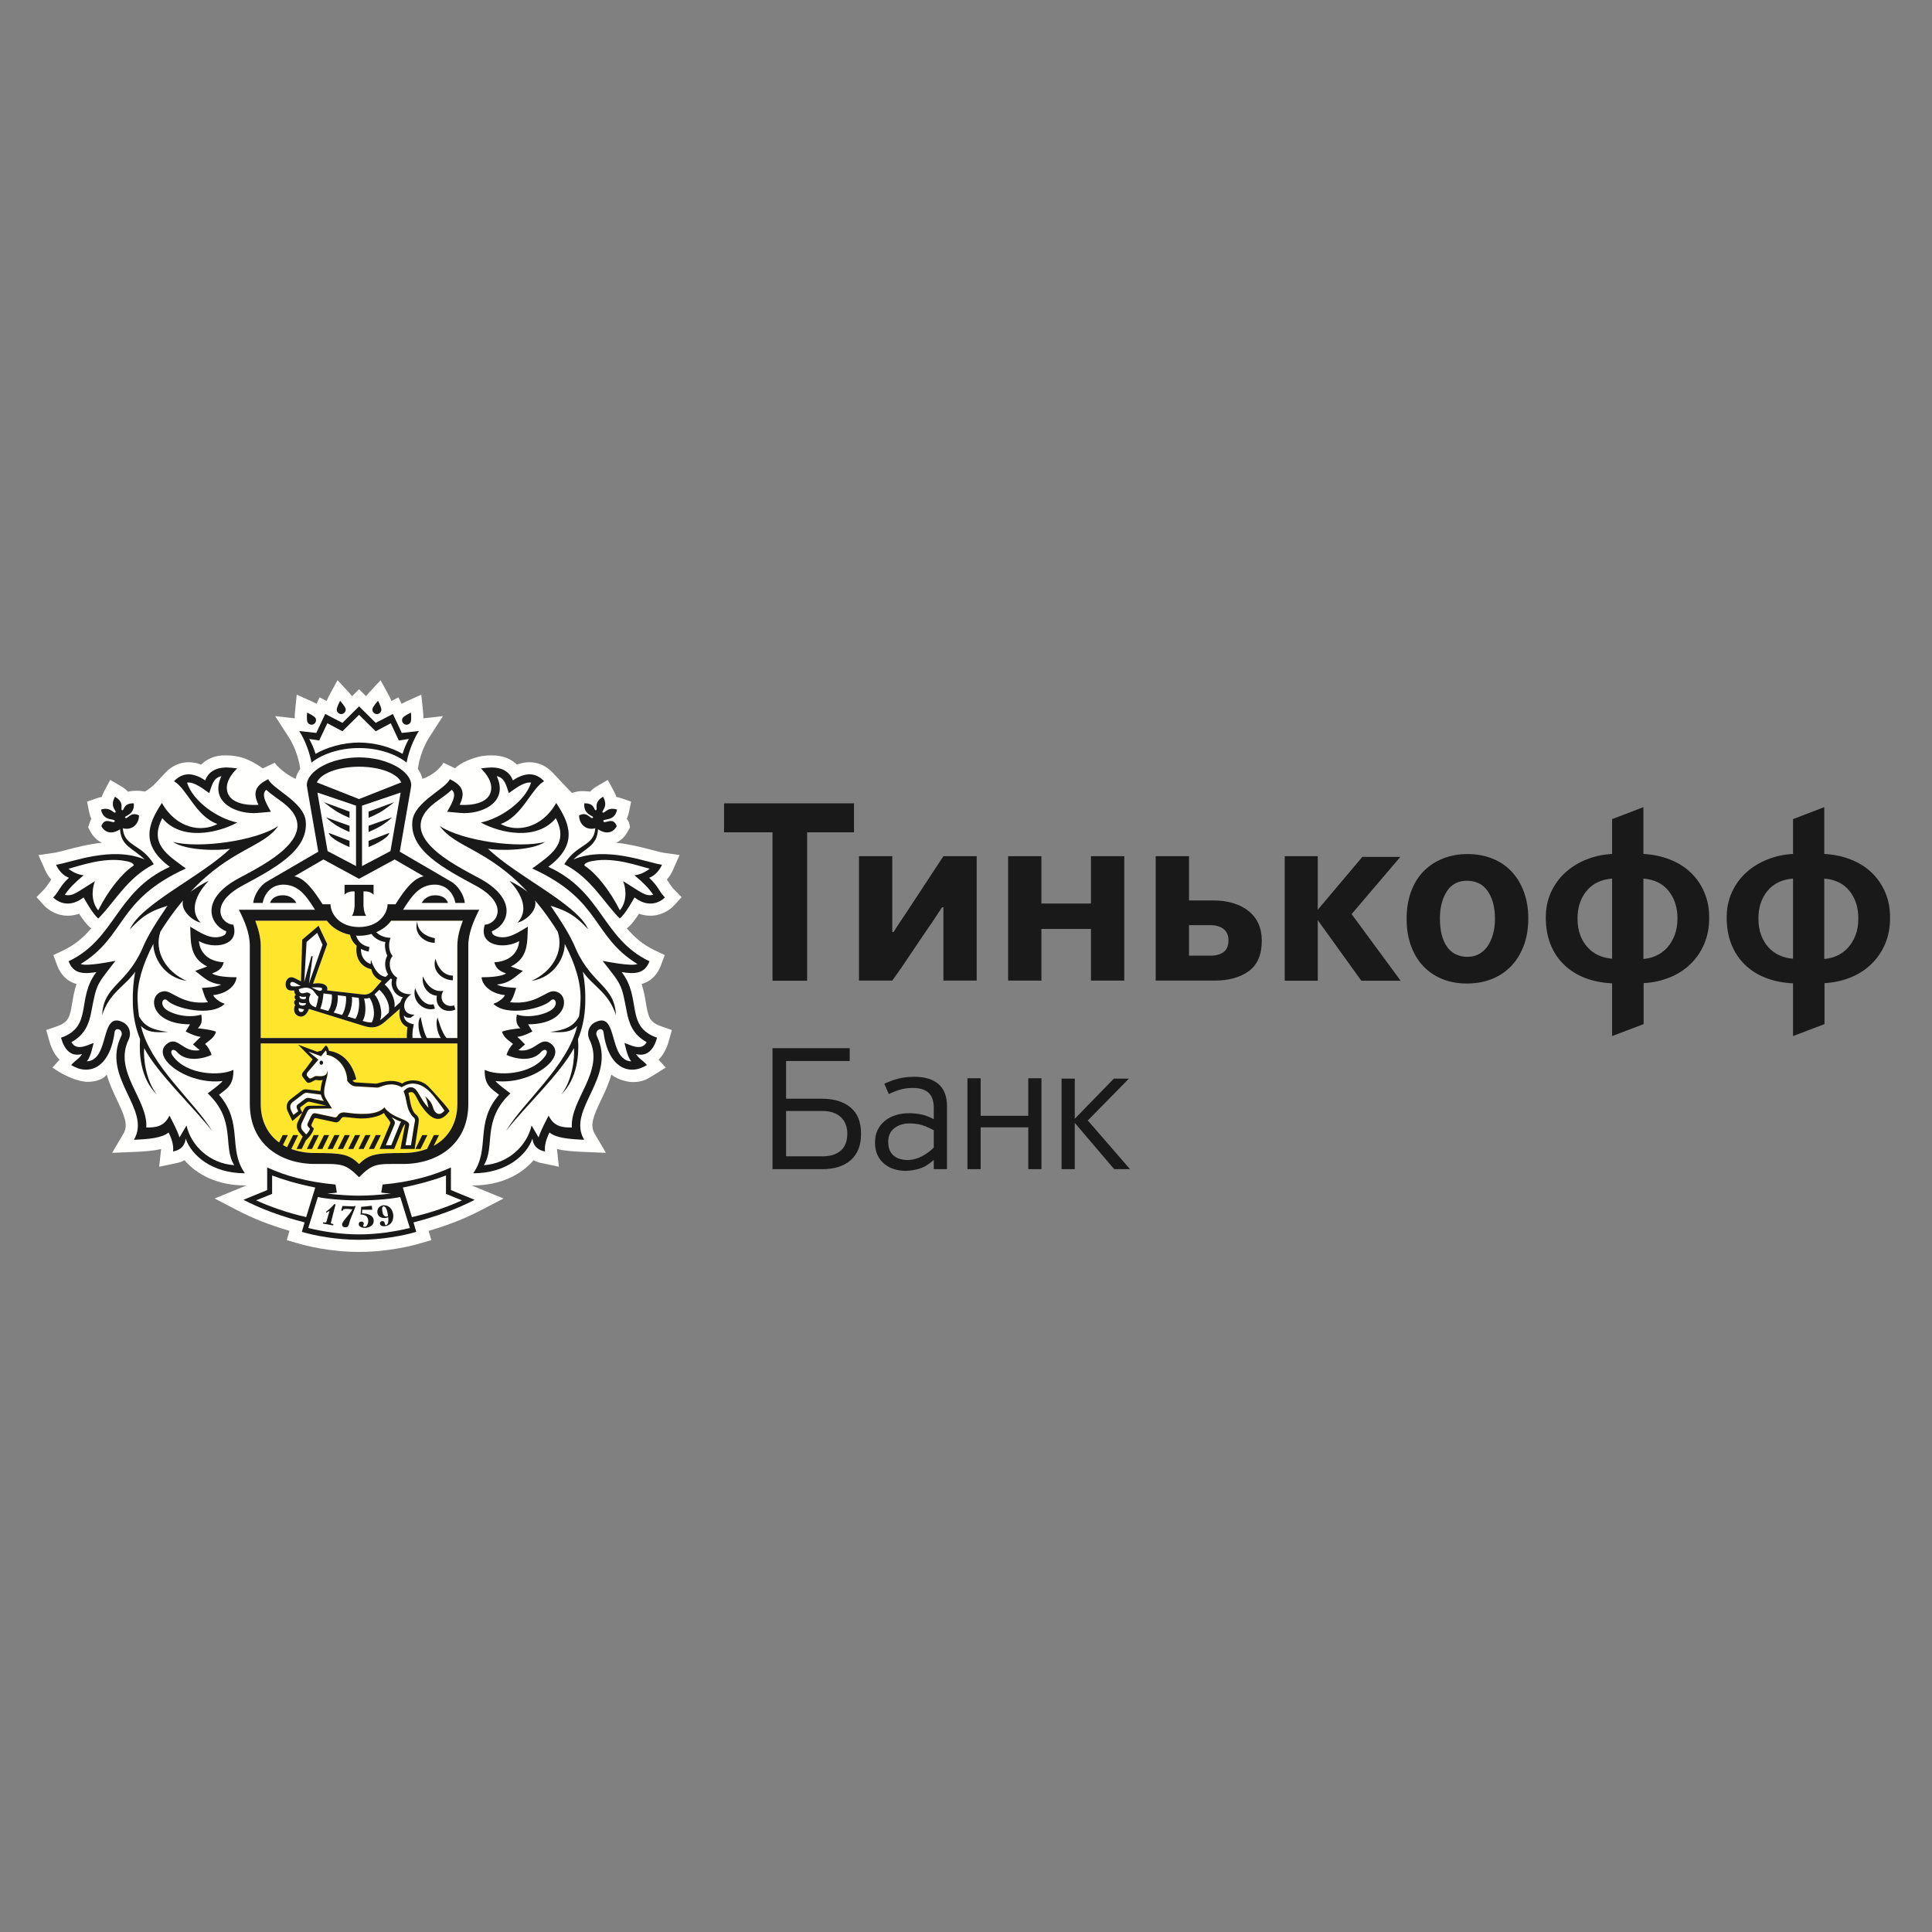 <svg xmlns="http://www.w3.org/2000/svg" width="320" height="320" viewBox="0 0 320 320">
  <rect x="0" y="0" width="320" height="320" fill="#808080" stroke="none"/>
  <g fill="none" fill-rule="evenodd">
    <path fill="#1A1919" d="M154.957,151.906 C155.306,151.359 155.663,150.82 156.037,150.282 L156.256,150.282 L156.256,162.417 L161.772,162.417 L161.772,141.817 L156.256,141.817 L150.081,151.211 C149.733,151.748 149.385,152.266 149.041,152.766 C148.697,153.275 148.347,153.811 148.006,154.37 L147.787,154.37 L147.787,141.817 L142.273,141.817 L142.273,162.417 L147.787,162.417 C148.827,160.983 149.841,159.517 150.831,158.015 C151.826,156.512 152.828,155.029 153.834,153.568 C154.238,153.01 154.613,152.452 154.957,151.906"/>
    <polyline fill="#1A1919" points="172.491 153.865 180.698 153.865 180.698 162.416 186.214 162.416 186.214 141.816 180.698 141.816 180.698 149.653 172.491 149.653 172.491 141.816 166.976 141.816 166.976 162.416 172.491 162.416 172.491 153.865"/>
    <path fill="#1A1919" d="M202.656 157.699C202.108 158.092 201.388 158.289 200.498 158.289L196.937 158.289 196.937 153.232 200.453 153.232C201.375 153.232 202.108 153.446 202.656 153.865 203.2 154.287 203.473 154.92 203.473 155.762 203.473 156.659 203.2 157.306 202.656 157.699M208.991 155.807C208.991 153.695 208.256 152.062 206.798 150.893 205.333 149.731 203.372 149.144 200.912 149.144L196.937 149.144 196.937 141.816 191.419 141.816 191.419 162.417 201.154 162.417C203.532 162.417 205.433 161.886 206.855 160.838 208.28 159.781 208.991 158.107 208.991 155.807M274.326 158.289C273.65 158.598 272.941 158.779 272.195 158.835L272.195 145.522C274.004 145.665 275.397 146.345 276.375 147.565 277.351 148.789 277.842 150.3 277.842 152.094 277.842 153.165 277.682 154.106 277.363 154.918 277.05 155.734 276.633 156.419 276.114 156.982 275.598 157.543 275.001 157.98 274.326 158.289L274.326 158.289zM267.016 158.795C266.236 158.735 265.5 158.557 264.807 158.247 264.111 157.936 263.501 157.503 262.98 156.937 262.461 156.378 262.048 155.696 261.744 154.895 261.439 154.097 261.287 153.165 261.287 152.094 261.287 150.3 261.787 148.789 262.786 147.565 263.785 146.345 265.196 145.665 267.016 145.522L267.016 158.795zM279.955 159.717C280.924 158.795 281.686 157.687 282.251 156.392 282.81 155.099 283.096 153.625 283.096 151.966 283.096 150.423 282.82 149.018 282.272 147.756 281.725 146.491 280.966 145.405 280.001 144.491 279.035 143.579 277.882 142.863 276.541 142.344 275.201 141.824 273.751 141.524 272.195 141.437L272.195 133.69 267.016 135.672 267.016 141.437C265.484 141.524 264.045 141.838 262.697 142.385 261.351 142.935 260.185 143.666 259.199 144.578 258.216 145.486 257.444 146.572 256.879 147.82 256.314 149.069 256.033 150.454 256.033 151.966 256.033 153.625 256.294 155.107 256.816 156.414 257.334 157.717 258.081 158.842 259.051 159.781 260.02 160.724 261.178 161.456 262.523 161.976 263.873 162.492 265.369 162.793 267.016 162.877L267.016 171.606 272.237 169.623 272.237 162.837C273.762 162.755 275.193 162.442 276.519 161.912 277.847 161.379 278.991 160.645 279.955 159.717L279.955 159.717zM307.325 154.918C307.009 155.734 306.59 156.419 306.076 156.982 305.56 157.543 304.96 157.98 304.287 158.289 303.61 158.599 302.899 158.779 302.154 158.835L302.154 145.522C303.96 145.664 305.356 146.345 306.333 147.564 307.311 148.789 307.797 150.299 307.797 152.096 307.797 153.165 307.643 154.105 307.325 154.918L307.325 154.918zM296.982 158.795C296.197 158.735 295.461 158.556 294.765 158.247 294.072 157.936 293.462 157.503 292.943 156.938 292.419 156.378 292.009 155.696 291.704 154.895 291.399 154.096 291.25 153.165 291.25 152.096 291.25 150.299 291.747 148.789 292.745 147.564 293.746 146.345 295.157 145.664 296.982 145.522L296.982 158.795zM312.212 156.394C312.774 155.099 313.055 153.626 313.055 151.966 313.055 150.423 312.782 149.018 312.233 147.756 311.688 146.493 310.928 145.404 309.961 144.491 308.996 143.58 307.841 142.864 306.501 142.344 305.158 141.824 303.708 141.524 302.154 141.438L302.154 133.69 296.982 135.67 296.982 141.438C295.446 141.524 294.006 141.838 292.658 142.387 291.313 142.937 290.147 143.664 289.163 144.578 288.179 145.487 287.405 146.572 286.84 147.82 286.276 149.07 285.994 150.453 285.994 151.966 285.994 153.626 286.252 155.107 286.778 156.413 287.296 157.718 288.041 158.842 289.013 159.782 289.981 160.725 291.139 161.456 292.488 161.976 293.831 162.491 295.331 162.793 296.982 162.877L296.982 171.604 302.197 169.623 302.197 162.838C303.726 162.755 305.152 162.442 306.479 161.912 307.806 161.379 308.951 160.645 309.917 159.718 310.885 158.795 311.65 157.687 312.212 156.394L312.212 156.394z"/>
    <polyline fill="#1A1919" points="119.923 137.856 127.953 137.856 127.953 162.44 133.688 162.44 133.688 137.856 141.449 137.856 141.449 133.059 119.923 133.059 119.923 137.856"/>
    <polyline fill="#1A1919" points="231.942 141.925 225.653 141.925 218.263 150.678 218.263 141.816 212.792 141.816 212.792 162.439 218.263 162.439 218.263 152.41 225.479 162.439 231.984 162.439 223.869 151.403 231.942 141.925"/>
    <path fill="#1A1919" d="M247.311 154.645C247.108 155.406 246.816 156.07 246.441 156.648 246.059 157.222 245.586 157.673 245.02 157.994 244.453 158.317 243.809 158.48 243.078 158.48 241.595 158.48 240.462 157.92 239.674 156.816 238.888 155.709 238.495 154.141 238.495 152.116 238.495 150.322 238.877 148.832 239.63 147.654 240.39 146.473 241.493 145.882 242.946 145.882 244.488 145.882 245.65 146.468 246.438 147.633 247.226 148.798 247.616 150.322 247.616 152.205 247.616 153.072 247.514 153.886 247.311 154.645M250.336 144.323C249.458 143.397 248.393 142.688 247.151 142.196 245.908 141.704 244.554 141.458 243.078 141.458 241.606 141.458 240.248 141.704 239.005 142.196 237.76 142.688 236.695 143.391 235.796 144.301 234.904 145.215 234.209 146.342 233.717 147.673 233.228 149.005 232.981 150.515 232.981 152.205 232.981 153.831 233.22 155.305 233.696 156.626 234.17 157.948 234.844 159.069 235.711 159.996 236.58 160.921 237.625 161.638 238.856 162.147 240.081 162.65 241.459 162.902 242.992 162.902 244.462 162.902 245.823 162.656 247.066 162.165 248.309 161.676 249.376 160.963 250.273 160.039 251.169 159.11 251.87 157.98 252.371 156.648 252.88 155.315 253.133 153.802 253.133 152.116 253.133 150.49 252.886 149.012 252.393 147.695 251.905 146.376 251.218 145.252 250.336 144.323M140.338 187.784C140.338 186.6 139.973 185.675 139.245 185.011 138.515 184.346 137.504 184.014 136.209 184.014L130.202 184.014 130.202 191.526 136.209 191.526C137.525 191.526 138.54 191.209 139.259 190.575 139.978 189.942 140.338 189.011 140.338 187.784zM136.086 181.981C138.121 181.981 139.716 182.464 140.877 183.429 142.038 184.394 142.618 185.851 142.618 187.8 142.618 189.689 142.053 191.135 140.924 192.141 139.794 193.146 138.213 193.649 136.178 193.649L127.952 193.649 127.952 173.609 140.739 173.609 140.739 175.732 130.202 175.732 130.202 181.981 136.086 181.981 136.086 181.981zM154.664 187.215C154.05 186.867 153.436 186.589 152.821 186.384 152.209 186.179 151.471 186.077 150.613 186.077 149.631 186.077 148.803 186.338 148.128 186.862 147.453 187.385 147.115 188.138 147.115 189.124 147.115 190.109 147.401 190.859 147.974 191.371 148.547 191.885 149.374 192.141 150.46 192.141 151.257 192.1 152.019 191.885 152.746 191.494 153.472 191.105 154.111 190.632 154.664 190.078L154.664 187.215zM151.428 178.349C153.173 178.349 154.513 178.755 155.449 179.565 156.383 180.377 156.85 181.592 156.85 183.214L156.85 193.649 154.664 193.649 154.664 192.172 154.601 192.172C153.8 192.89 153.005 193.363 152.214 193.588 151.423 193.813 150.669 193.926 149.95 193.926 149.354 193.926 148.758 193.839 148.163 193.666 147.567 193.491 147.027 193.215 146.545 192.836 146.062 192.458 145.672 191.973 145.374 191.379 145.077 190.786 144.928 190.06 144.928 189.201 144.928 188.464 145.067 187.8 145.343 187.207 145.621 186.613 146.01 186.107 146.514 185.688 147.018 185.267 147.614 184.946 148.301 184.721 148.989 184.496 149.744 184.383 150.565 184.383 151.223 184.383 151.885 184.449 152.553 184.58 153.22 184.711 153.924 184.978 154.664 185.38L154.664 183.519C154.664 182.359 154.372 181.516 153.789 180.989 153.206 180.461 152.332 180.196 151.165 180.196 150.429 180.196 149.744 180.29 149.11 180.474 148.476 180.658 147.841 180.905 147.208 181.212L146.469 179.5C147.187 179.157 147.948 178.88 148.749 178.668 149.55 178.457 150.443 178.349 151.428 178.349L151.428 178.349z"/>
    <polyline fill="#1A1919" points="170.314 193.649 170.314 186.723 162.426 186.723 162.426 193.649 160.24 193.649 160.24 178.595 162.426 178.595 162.426 184.813 170.314 184.813 170.314 178.595 172.501 178.595 172.501 193.649 170.314 193.649"/>
    <polyline fill="#1A1919" points="186.98 178.658 180.172 185.584 187.166 193.649 184.547 193.649 178.015 185.984 178.015 193.649 175.828 193.649 175.828 178.658 178.015 178.658 178.015 185.306 184.485 178.658 186.98 178.658"/>
    <path fill="#D0D5D6" d="M30.887,186.409 L29.719,188.39 C29.302,187.085 28.546,185.731 28.059,184.773 C27.125,186.701 25.643,186.74 24.218,186.75 C24.533,182.131 18.728,177.485 21.28,172.215 C21.789,171.161 21.459,169.871 20.359,169.318 C16.464,167.341 18.268,175.543 14.375,175.789 C15.12,174.859 15.402,172.912 15.514,172.743 C14.685,172.959 12.702,174.217 11.811,172.605 C14.086,171.367 14.74,169.505 15.097,167.636 C15.55,165.271 15.758,164.176 16.219,163.203 C16.698,162.164 17.466,161.264 19.11,159.133 C18.721,159.193 14.339,160.114 13.357,159.655 C20.93,155.008 19.223,149.098 30.776,143.829 C27.748,141.582 24.649,139.791 26.87,135.495 C30.034,139.294 36.047,137.98 39.295,136.214 C36.086,135.572 31.952,132.749 30.968,129.604 C32.179,129.418 33.745,130.728 34.647,131.339 C35.081,130.179 35.253,128.829 36.661,128.535 C34.785,132.553 38.494,134.642 42.032,134.659 C42.579,134.659 44.867,134.432 44.867,134.432 C44.504,133.679 43.024,131.627 44.1,130.795 C44.965,131.607 45.996,132.255 46.937,132.975 C53.816,138.294 43.667,143.226 39.515,145.464 C32.998,148.982 34.742,153.166 37.464,154.236 C37.453,154.712 37.161,154.921 36.709,155.068 C34.806,155.703 33.018,154.346 31.5,153.476 C31.592,156.102 31.413,158.625 34.316,160.07 L32.314,160.802 C34.036,162.107 34.559,162.8 36.632,163.069 C35.664,163.538 34.463,163.53 33.434,163.626 C33.694,164.354 33.908,165.337 34.452,165.99 C30.209,166.492 28.513,164.072 27.201,164.172 C24.403,164.38 24.577,169.643 31.464,169.651 L30.75,170.827 C30.75,170.827 32.056,171.589 33.249,171.735 C32.792,172.105 32.349,172.605 31.965,172.986 L33.064,173.932 C30.255,174.436 29.458,171.449 27.635,172.89 C24.855,175.091 30.986,179.74 36.865,179.046 C36.37,179.677 34.991,180.606 34.393,181.09 C39.185,185.613 36.821,189.869 38.791,192.988 C34.663,192.714 31.603,189.685 30.887,186.409 M36.273,181.324 C37.602,180.268 38.7,179.741 38.649,177.194 C36.653,178.211 30.99,178.158 28.624,174.903 C27.956,173.98 28.67,173.514 29.318,174.242 C30.935,176.076 33.934,175.245 35.029,174.714 C34.856,174.086 34.369,173.264 33.96,172.912 C34.369,172.507 35.526,171.91 35.766,170.878 C35.144,170.542 32.742,170.302 32.742,170.302 C33.129,169.933 33.61,169.413 33.323,168.039 C30.869,168.793 27.837,167.771 27.148,166.861 C26.47,165.97 27.164,165.133 27.73,165.721 C28.953,167.007 34.981,168.477 37.224,166.244 C36.391,166.016 35.473,165.271 35.305,164.812 C37.38,164.604 39.037,163.379 39.172,161.854 C38.024,161.854 35.856,161.771 35.12,161.216 C36.116,160.848 36.741,160.488 37.056,159.376 C33.261,159.146 32.961,156.33 32.941,155.863 C35.411,157.287 39.761,156.657 38.637,153.148 C36.586,153.039 34.511,149.714 40.165,146.656 C45.302,143.88 51.149,140.883 50.635,135.948 C50.297,132.794 45.093,130.638 44.434,129.04 C42.263,130.073 41.823,131.271 42.803,133.28 C42.803,133.28 37.968,133.761 37.587,130.786 C37.419,129.451 38.311,128.202 39.268,127.25 C38.726,127.25 35.081,126.275 33.982,129.242 C31.936,127.849 30.191,127.9 28.814,129.37 C31.011,130.675 32.371,135.141 36.003,136.461 C33.419,137.862 29.242,137.273 26.804,132.975 C24.498,136.448 23.171,139.885 28.115,143.555 C19.114,147.651 19.179,155.472 11.35,159.201 C12.146,161.331 13.821,161.331 15.953,160.999 C12.567,165.395 15.451,169.993 10.095,171.874 C10.594,173.666 11.601,175.094 13.579,174.571 C13.016,175.448 12.646,175.429 11.771,176.393 C14.7,178.236 18.174,176.9 18.961,170.988 C19.102,169.933 20.558,170.592 20.053,171.628 C16.713,178.528 25.158,183.717 22.17,188.779 C24.807,188.669 26.81,188.465 27.913,187.574 C28.449,188.637 28.77,189.689 28.655,190.725 C30.109,190.431 30.641,189.567 30.74,188.586 C31.695,191.361 35.103,194.33 40.56,194.33 C37.666,190.214 40.36,186.033 36.273,181.324"/>
    <path fill="#D0D5D6" d="M23.331 169.909C24.324 170.945 25.532 171.052 27.819 170.906 25.306 170.604 23.896 169.993 23.021 168.326 22.89 167.467 22.805 166.547 22.767 165.563 22.691 162.922 23.561 159.774 25.389 156.33 25.376 158.491 27.092 161.889 30.916 162.454 27.475 160.952 25.456 157.569 26.556 154.297 27.273 153.152 28.082 151.971 28.984 150.772 29.438 150.192 29.878 149.635 30.311 149.114 29.847 150.785 31.87 152.511 33.223 152.799 32.488 152.084 30.916 149.76 34.548 145.878 33.533 146.355 32.413 147.034 31.564 147.699 38.167 140.569 43.591 140.371 46.085 136.785 42.473 139.251 32.914 140.582 28.619 139.417 30.99 141.001 36.704 140.856 38.099 140.561 33.44 145.088 23.267 149.76 21.507 153.921 23.987 151.204 25.587 150.706 27.732 150.006 26.043 152.525 24.522 154.742 23.472 157.312 20.767 163.185 17.147 163.259 16.909 168.104 18.144 164.35 20.649 163.399 22.386 160.933 22.078 162.508 21.937 164.251 21.991 166.269 22.052 168.46 22.491 170.385 23.188 172.106 23.012 174.502 23.226 178.592 25.973 181.291 24.106 178.929 23.705 175.091 23.871 173.594 26.021 177.742 32.156 183.468 35.12 187.318 32.156 182.368 24.888 176.583 23.331 169.909M91.208 150.006C93.345 150.709 94.955 151.204 97.431 153.921 95.673 149.76 85.493 145.086 80.834 140.56 82.236 140.854 87.947 141.001 90.318 139.417 86.027 140.582 76.463 139.251 72.85 136.785 75.347 140.371 80.769 140.57 87.373 147.699 86.527 147.034 85.404 146.355 84.387 145.878 88.017 149.76 86.449 152.08 85.713 152.799 87.067 152.511 89.087 150.788 88.626 149.114 89.06 149.635 89.504 150.192 89.953 150.772 90.862 151.971 91.664 153.152 92.379 154.297 93.48 157.569 91.455 160.952 88.025 162.454 91.848 161.89 93.565 158.491 93.545 156.33 95.373 159.774 96.25 162.922 96.167 165.563 96.134 166.547 96.045 167.467 95.917 168.326 95.038 169.993 93.628 170.605 91.124 170.906 93.406 171.052 94.606 170.945 95.611 169.909 94.049 176.583 86.782 182.365 83.817 187.318 86.782 183.468 92.909 177.742 95.066 173.594 95.233 175.091 94.831 178.929 92.969 181.291 95.711 178.592 95.925 174.502 95.75 172.105 96.445 170.382 96.878 168.46 96.944 166.269 97.009 164.251 96.857 162.508 96.551 160.933 98.288 163.399 100.793 164.35 102.029 168.104 101.794 163.259 98.174 163.185 95.463 157.312 94.418 154.742 92.9 152.525 91.208 150.006"/>
    <path fill="#D0D5D6" d="M103.435 172.743C103.539 172.912 103.814 174.859 104.56 175.791 100.665 175.543 102.474 167.341 98.578 169.318 97.478 169.871 97.15 171.161 97.661 172.215 100.21 177.485 94.402 182.131 94.728 186.75 93.294 186.74 91.803 186.701 90.873 184.773 90.393 185.731 89.631 187.085 89.218 188.39L88.052 186.409C87.33 189.685 84.271 192.715 80.147 192.988 82.106 189.869 79.753 185.613 84.544 181.09 83.944 180.61 82.569 179.677 82.072 179.046 87.955 179.74 94.085 175.091 91.299 172.89 89.48 171.449 88.678 174.436 85.875 173.932L86.973 172.986C86.59 172.602 86.141 172.106 85.688 171.735 86.885 171.589 88.187 170.827 88.187 170.827L87.473 169.651C94.362 169.643 94.526 164.38 91.739 164.172 90.429 164.072 88.725 166.494 84.486 165.991 85.022 165.337 85.241 164.351 85.505 163.626 84.484 163.53 83.27 163.538 82.307 163.069 84.381 162.798 84.901 162.107 86.623 160.802L84.627 160.07C87.525 158.625 87.347 156.1 87.434 153.476 85.923 154.349 84.127 155.703 82.232 155.068 81.78 154.921 81.485 154.712 81.474 154.236 84.196 153.166 85.931 148.982 79.424 145.464 75.274 143.226 65.12 138.294 72.001 132.973 72.941 132.255 73.967 131.607 74.833 130.795 75.912 131.627 74.437 133.679 74.067 134.432 74.067 134.432 76.354 134.661 76.897 134.661 80.444 134.642 84.16 132.55 82.28 128.535 83.687 128.829 83.853 130.179 84.283 131.339 85.188 130.728 86.756 129.418 87.97 129.604 86.985 132.749 82.856 135.572 79.644 136.214 82.887 137.98 88.903 139.294 92.065 135.495 94.287 139.791 91.193 141.582 88.16 143.832 99.711 149.098 98.008 155.005 105.583 159.655 104.604 160.114 100.212 159.19 99.821 159.133 101.474 161.264 102.244 162.164 102.723 163.203 103.182 164.176 103.384 165.268 103.837 167.636 104.199 169.505 104.854 171.367 107.124 172.602 106.235 174.217 104.253 172.959 103.435 172.743M102.984 160.999C105.115 161.33 106.791 161.33 107.587 159.198 99.757 155.472 99.821 147.651 90.819 143.555 95.767 139.885 94.433 136.448 92.137 132.973 89.701 137.273 85.51 137.862 82.939 136.461 86.564 135.141 87.93 130.675 90.124 129.37 88.752 127.9 86.995 127.849 84.957 129.242 83.848 126.273 80.213 127.25 79.666 127.25 80.618 128.201 81.52 129.451 81.35 130.786 80.974 133.761 76.136 133.281 76.136 133.281 77.11 131.271 76.678 130.073 74.507 129.04 73.841 130.64 68.644 132.794 68.31 135.947 67.789 140.883 73.637 143.88 78.774 146.656 84.429 149.714 82.353 153.039 80.305 153.148 79.169 156.657 83.524 157.287 85.996 155.863 85.984 156.33 85.672 159.146 81.877 159.376 82.197 160.488 82.821 160.848 83.818 161.218 83.074 161.771 80.913 161.854 79.764 161.854 79.903 163.379 81.558 164.602 83.634 164.808 83.468 165.268 82.547 166.016 81.715 166.244 83.957 168.477 89.981 167.007 91.208 165.721 91.769 165.133 92.459 165.97 91.791 166.86 91.097 167.771 88.068 168.793 85.614 168.039 85.332 169.413 85.807 169.933 86.19 170.302 86.19 170.302 83.79 170.542 83.169 170.878 83.402 171.91 84.569 172.507 84.975 172.912 84.569 173.264 84.083 174.086 83.909 174.714 85.009 175.245 88.009 176.075 89.615 174.242 90.271 173.514 90.982 173.978 90.318 174.903 87.947 178.158 82.288 178.21 80.288 177.194 80.232 179.741 81.333 180.268 82.664 181.325 78.576 186.033 81.275 190.214 78.381 194.33 83.83 194.33 87.242 191.361 88.199 188.586 88.304 189.567 88.827 190.431 90.281 190.725 90.17 189.689 90.493 188.637 91.02 187.574 92.126 188.465 94.137 188.669 96.764 188.779 93.782 183.717 102.227 178.528 98.88 171.628 98.383 170.59 99.837 169.933 99.977 170.988 100.76 176.9 104.238 178.236 107.17 176.393 106.286 175.429 105.924 175.448 105.361 174.571 107.334 175.094 108.34 173.666 108.847 171.874 103.488 169.993 106.371 165.394 102.984 160.999M48.47 182.528L50.08 181.307C50.366 181.089 50.549 180.951 50.879 180.994L53.147 181.291C53.27 181.836 53.632 182.368 53.632 182.368L51.22 181.859C50.879 181.819 50.779 181.836 50.457 182.066L49.316 182.928C49.09 183.107 49.083 183.385 49.21 183.661L49.396 184.06 48.596 184.663 48.292 184.088C47.982 183.475 47.961 182.917 48.47 182.528M52.156 178.267L51.736 178.489C51.447 178.656 51.299 178.732 51.049 178.416L50.866 178.188C50.777 178.08 50.746 177.809 50.933 177.607L52.729 175.512 51.072 174.155 53.182 174.932 53.953 173.971C54.179 174.165 54.1 174.72 54.1 174.72 54.954 174.72 57.435 175.952 57.53 179.038 57.53 179.038 58.09 179.867 58.805 179.911L62.46 180.13C63.063 180.13 64.579 178.978 66.526 180.069 67.018 179.771 67.545 179.535 68.087 179.475 69.8 179.348 71.064 180.543 72.005 181.744 72.692 182.614 73.633 183.948 73.633 183.948 73.229 184.428 72.828 184.59 72.494 184.468 71.985 184.211 71.823 183.802 71.664 183.237 71.408 182.341 70.42 181.574 70.42 181.574 70.753 182.177 70.825 182.86 70.984 183.485 69.558 182.075 69.286 180.347 68.289 180.112 67.845 180.002 67.335 180.189 66.855 180.744 67.36 181.909 67.335 183.264 67.849 184.167 68.241 184.846 68.322 184.906 68.499 185.055 68.921 185.357 68.68 185.898 68.616 186.295L68.075 189.686 67.165 189.686 67.765 186.366C67.948 185.357 65.107 185.357 63.653 183.429 62.413 184.874 58.937 184.512 57.435 184.287 56.829 184.198 56.238 184.235 55.903 184.833 55.71 185.17 55.38 185.069 55.181 185.02L52.441 184.428C51.959 184.317 51.751 184.413 51.537 184.854L50.986 185.989C50.866 186.255 50.871 186.447 51.089 186.659L51.351 186.938C51.196 187.486 50.7 187.898 50.7 187.898L50.1 187.226C49.81 186.886 49.796 186.391 50.027 185.91L50.914 184.062C51.018 183.86 51.205 183.635 51.581 183.635L54.974 183.58 53.934 181.891C53.159 180.621 54.443 178.362 54.252 177.294 54.156 178.726 52.425 178.071 52.156 178.267M66.272 186.081L64.808 189.686 63.898 189.686 65.36 186.195C65.512 185.746 65.225 185.533 64.86 185.039 65.402 185.347 65.791 185.544 66.451 185.799 66.391 185.898 66.324 185.956 66.272 186.081M48.422 185.672L50.069 184.278 49.818 183.774C49.639 183.42 49.735 183.393 49.927 183.254L50.792 182.607C50.994 182.441 51.205 182.46 51.455 182.52L54.063 183.133 51.311 183.133C50.671 183.175 50.485 183.42 50.259 183.888L50.069 184.278 49.36 185.731C49.118 186.231 48.995 186.897 49.626 187.653L50.127 188.245 49.113 190.3 49.969 190.3 50.668 188.871C50.724 188.821 51.763 187.879 51.98 186.897 51.684 186.657 51.469 186.486 51.634 186.143L51.954 185.465C52.055 185.238 52.093 185.144 52.395 185.206L55.137 185.799C55.479 185.89 55.98 186.041 56.345 185.492 56.722 184.917 56.772 184.981 57.642 185.069L59.04 185.216C60.951 185.397 62.858 184.917 63.602 184.33 63.862 184.924 64.379 185.378 64.621 185.838 64.71 186.008 64.563 186.251 64.444 186.552L62.874 190.3 65.294 190.3 66.665 186.875C66.792 186.552 66.975 186.29 67.121 186.163L66.334 190.3 68.68 190.3 69.306 186.2C69.442 185.295 69.362 184.998 68.925 184.627 67.944 183.802 67.967 182.066 67.65 181.011 67.818 180.916 68.009 180.867 68.241 180.894 68.754 180.946 69.137 182.25 69.741 183.088 70.94 184.777 72.588 186.641 74.468 184.016 74.285 183.717 74.084 183.441 73.859 183.183L73.334 182.57C73.029 182.229 71.571 180.566 70.968 179.965 69.587 178.581 67.471 178.79 66.629 179.462 64.717 178.464 62.703 179.514 62.226 179.475L58.936 179.277C58.788 179.267 58.558 179.216 58.4 178.961L59.009 178.76C58.436 176.381 56.998 174.387 54.485 174.047 54.485 174.047 54.339 173.295 53.957 173.149L53.207 174.034C52.995 174.063 52.763 174.126 52.574 174.209L49.367 173.018 51.776 175.448C51.776 175.448 50.526 177.215 50.171 177.576 49.936 177.905 49.959 178.165 50.222 178.483L50.69 179.096C50.933 179.41 51.196 179.401 51.581 179.201L52.11 178.929C52.335 178.736 53.112 179.116 53.44 178.813 53.227 179.505 53.126 180.169 53.074 180.7L50.914 180.439C50.44 180.378 50.227 180.439 49.936 180.665L48.094 182.083C47.491 182.546 47.303 183.344 47.678 184.118L48.422 185.672M55.457 139.032C56.337 139.639 57.892 140.288 57.892 140.288L57.892 139.252 54.467 137.942C54.467 137.942 54.467 138.361 55.457 139.032M57.892 137.782L57.892 136.758 54.005 135.368C54.005 135.368 54.467 135.861 55.457 136.538 56.337 137.143 57.892 137.782 57.892 137.782M57.892 135.445L57.892 134.407 53.636 132.842C53.636 132.842 54.467 133.517 55.457 134.189 56.337 134.796 57.892 135.445 57.892 135.445"/>
    <path fill="#D0D5D6" d="M69.847 149.535L74.202 149.535C74.019 148.906 73.341 148.269 72.072 148.269 70.869 148.269 70.15 148.961 69.847 149.535M65.294 132.842L61.046 134.407 61.046 135.445C61.046 135.445 62.604 134.797 63.478 134.189 64.468 133.517 65.294 132.842 65.294 132.842M64.468 137.942L61.046 139.252 61.046 140.288C61.046 140.288 62.6 139.639 63.479 139.032 64.468 138.361 64.468 137.942 64.468 137.942M64.929 135.368L61.046 136.758 61.046 137.782C61.046 137.782 62.604 137.143 63.479 136.538 64.468 135.861 64.929 135.368 64.929 135.368M46.853 148.269C45.585 148.269 44.906 148.906 44.73 149.535L49.083 149.535C48.775 148.961 48.061 148.269 46.853 148.269"/>
    <path fill="#D0D5D6" d="M59.468,132.33 L52.478,129.571 C53.07,128.166 55.812,126.968 59.468,126.968 C63.124,126.968 65.863,128.166 66.455,129.571 L59.468,132.33 Z M64.673,140.953 L59.958,143.428 L59.958,133.426 L66.361,131.252 L64.673,140.953 Z M70.182,145.124 C68.414,145.431 66.899,147.593 65.652,149.535 L65.512,149.76 L64.185,149.76 L64.184,149.99 C64.042,151.491 62.618,153.532 59.466,153.532 C58.01,153.532 56.915,153.087 56.162,152.48 C55.506,151.949 55.098,151.293 54.898,150.669 C54.823,150.436 54.776,150.212 54.755,149.99 L54.745,149.76 L53.426,149.76 L53.283,149.535 C52.032,147.593 50.515,145.431 48.756,145.124 L53.564,142.337 L59.468,145.544 L65.368,142.337 L70.182,145.124 Z M76.666,152.48 C76.162,153.794 75.755,155.214 75.755,156.636 L75.755,171.918 L73.976,171.918 C73.17,171.137 72.487,168.528 72.487,168.528 C72.045,169.472 72.55,171.367 73.025,171.918 L70.734,171.918 C70.168,171.153 69.676,168.438 69.676,168.438 C68.992,169.219 69.425,171.332 69.85,171.918 L68.329,171.918 C68.231,170.834 68.541,169.651 68.541,169.651 C67.749,169.504 66.9,169.084 66.904,168.198 C67.305,168.576 67.467,168.571 68.027,168.561 L68.675,168.051 C66.526,168.118 66.43,165.768 68.127,164.665 C66.43,164.72 65.158,163.712 65.78,161.904 C64.567,161.279 64.141,159.235 65.036,158.337 C64.388,157.634 64.28,156.26 64.694,155.318 C63.839,155.318 62.874,154.974 62.336,154.39 C62.295,154.41 62.247,154.424 62.201,154.438 C63.272,154.001 64.177,153.324 64.793,152.48 L76.666,152.48 Z M75.758,182.836 C75.758,186.025 74.285,188.443 71.835,189.789 L72.715,188.002 L71.865,188.002 L70.738,190.288 C69.572,190.73 68.245,190.972 66.779,190.972 C62.305,190.972 61.122,191.155 59.472,192.802 C57.81,191.155 56.63,190.972 52.165,190.972 C50.707,190.972 49.388,190.733 48.221,190.3 L48.255,190.3 L49.38,188.002 L48.53,188.002 L47.541,190.01 C47.306,189.899 47.079,189.779 46.854,189.648 L47.671,188.002 L46.828,188.002 L46.222,189.229 C44.305,187.818 43.178,185.619 43.178,182.836 L43.178,172.816 L75.758,172.816 L75.758,182.836 Z M53.581,164.537 L54.955,164.705 C55.058,165.459 54.861,166.734 54.37,167.444 L53.04,167.059 C53.394,166.214 53.484,165.434 53.581,164.537 L53.581,164.537 Z M51.604,163.53 C51.604,163.53 52.864,163.469 53.22,163.604 C53.484,163.713 53.305,164.153 52.968,164.106 C52.609,164.062 51.604,163.53 51.604,163.53 L51.604,163.53 Z M51.519,158.528 L50.389,162.657 L50.775,156 L52.53,154.501 L53.422,156.458 L51.167,162.922 L51.76,158.57 C51.819,158.266 51.569,158.233 51.519,158.528 L51.519,158.528 Z M50.65,165.407 C50.056,165.648 49.451,165.324 49.638,164.939 C49.911,165.192 50.68,165.069 50.68,165.069 L50.65,165.407 Z M49.536,165.958 C49.809,166.224 50.639,166.125 50.639,166.125 L50.671,166.288 C50.309,166.769 49.305,166.554 49.536,165.958 L49.536,165.958 Z M48.235,163.303 C47.919,163.091 48.061,162.631 48.413,162.631 C48.796,162.64 49.309,163.076 49.818,163.294 C49.818,163.294 48.49,163.47 48.235,163.303 L48.235,163.303 Z M49.495,166.959 C49.495,166.959 49.876,167.122 50.357,167.158 C50.301,167.421 50.1,167.677 49.773,167.603 C49.502,167.544 49.38,167.206 49.495,166.959 L49.495,166.959 Z M50.388,164.467 C49.749,164.673 49.467,164.215 49.499,163.823 C50.746,163.364 51.302,163.66 51.669,163.894 C52.007,164.106 52.283,164.705 52.738,165.084 C52.661,165.594 52.503,166.336 52.32,166.833 C51.042,166.503 50.976,165.38 51.455,164.692 C51.185,164.38 50.902,164.301 50.388,164.467 L50.388,164.467 Z M55.928,164.832 L57.296,164.995 C57.43,165.75 57.176,167.341 56.659,168.104 L55.264,167.702 C55.821,166.97 56.027,165.67 55.928,164.832 L55.928,164.832 Z M58.28,165.12 L59.41,165.263 C59.588,166.197 59.472,167.818 58.874,168.742 L57.559,168.358 C58.136,167.579 58.404,165.97 58.28,165.12 L58.28,165.12 Z M60.303,165.371 L60.328,165.371 C60.621,165.415 60.93,165.367 61.212,165.249 C61.821,166.125 62.297,168.104 61.566,169.344 C61.152,169.347 60.745,169.277 60.366,169.171 L60.062,169.08 C60.68,168.118 60.586,166.431 60.303,165.371 L60.303,165.371 Z M62.027,164.705 L62.826,163.923 C63.645,164.633 64.714,166.224 64.379,167.733 L63.506,168.528 C63.33,168.704 63.14,168.835 62.953,168.95 C63.494,167.6 62.801,165.529 62.027,164.705 L62.027,164.705 Z M66.725,165.154 C66.549,165.386 66.405,165.661 66.314,165.956 L65.342,166.851 C65.537,165.428 64.582,163.747 63.709,163.062 L64.746,162.048 L64.949,162.255 C64.603,163.163 65.278,164.939 66.725,165.154 L66.725,165.154 Z M64.141,158.277 C63.63,159.253 63.681,160.378 64.281,161.397 L63.883,161.789 C62.139,161.575 61.451,158.975 61.451,158.975 C61.418,159.202 61.395,159.44 61.399,159.667 C60.382,159.29 59.736,158.389 59.789,157.15 C60.175,157.366 60.608,157.517 61.069,157.599 L61.186,156.836 C59.968,156.624 59.257,155.863 58.983,154.965 C58.928,154.957 58.874,154.948 58.821,154.938 C59.035,154.957 59.25,154.974 59.472,154.974 C60.193,154.974 60.88,154.863 61.524,154.675 C62.029,155.395 62.928,155.91 63.831,156.011 C63.688,156.604 63.757,157.352 64.141,158.277 L64.141,158.277 Z M54.141,152.48 C54.983,153.63 56.349,154.481 57.964,154.817 C58.103,155.424 58.428,156.086 59.072,156.624 C58.806,158.411 59.575,160.079 61.499,160.524 C61.699,161.432 62.266,162.121 63.213,162.449 L61.875,163.993 C61.367,164.586 60.699,164.777 60.145,164.705 L54.169,164.027 C54.426,163.363 53.739,162.593 51.849,162.923 L54.197,156.364 L52.763,153.316 L50.048,155.632 L49.848,162.517 L48.696,161.949 C47.175,161.297 46.733,164.035 48.176,164.046 L48.747,164.053 C48.712,164.338 48.796,164.644 49.018,164.74 C48.747,164.856 48.668,165.367 49.008,165.546 C48.66,165.709 48.618,166.228 48.895,166.455 C48.592,166.959 48.547,168.059 49.595,168.334 C50.448,168.561 50.986,167.636 51.167,167.101 L60.462,169.978 C61.781,170.355 62.715,170.146 63.809,169.186 L66.235,167.066 C65.933,168.452 66.43,169.702 67.486,170.115 C67.486,170.115 67.332,171.355 67.383,171.918 L43.178,171.918 L43.178,156.636 C43.178,155.214 42.768,153.794 42.276,152.48 L54.141,152.48 Z M52.572,131.252 L58.969,133.426 L58.969,143.428 L54.258,140.953 L52.572,131.252 Z M68.114,130.062 C68.114,127.614 64.001,125.423 59.466,125.423 C54.927,125.423 50.814,127.614 50.814,130.062 L50.91,130.656 L52.715,141.046 L44.14,146.041 C43.226,146.577 42.084,148.053 41.938,149.535 L43.503,149.535 C43.761,148.054 44.935,146.41 47.127,146.508 C49.107,146.616 50.275,147.82 51.441,149.535 L51.741,149.99 L52.173,150.669 L39.561,150.669 C40.484,152.525 41.37,154.497 41.37,156.636 L41.37,182.836 C41.37,189.577 46.554,192.785 52.165,192.785 C56.497,192.785 57.081,192.591 59.472,194.978 C61.856,192.591 62.436,192.785 66.779,192.785 C72.389,192.785 77.572,189.577 77.572,182.836 L77.572,156.636 C77.572,154.497 78.449,152.525 79.374,150.669 L66.756,150.669 L67.193,149.99 L67.495,149.535 C68.651,147.82 69.826,146.616 71.806,146.508 C73.987,146.41 75.168,148.054 75.425,149.535 L76.988,149.535 C76.848,148.053 75.699,146.577 74.79,146.041 L66.216,141.046 L68.024,130.656 L68.114,130.062 L68.114,130.062 Z"/>
    <path fill="#D0D5D6" d="M75.017 162.357L75.027 161.59C72.677 161.536 72.135 158.76 72.135 158.76 71.449 160.802 73.245 162.322 75.017 162.357M72.045 167.051L71.806 166.324C69.803 166.837 68.77 163.661 68.77 163.661 68.123 165.97 70.364 167.603 72.045 167.051M73.438 164.106C71.043 164.486 70.057 161.699 70.057 161.699 69.793 163.216 70.777 164.753 72.359 164.918 72.004 166.896 73.845 167.912 75.438 167.206L75.208 166.519C73.824 166.977 72.526 165.611 73.438 164.106M72.004 156.154L72.023 155.389C68.86 154.734 69.128 152.56 69.128 152.56 68.444 154.608 70.237 156.121 72.004 156.154"/>
    <polyline fill="#D0D5D6" points="51.959 188.002 50.823 190.3 51.677 190.3 52.809 188.002 51.959 188.002"/>
    <polyline fill="#D0D5D6" points="53.666 188.002 52.535 190.3 53.394 190.3 54.517 188.002 53.666 188.002"/>
    <polyline fill="#D0D5D6" points="60.516 188.002 59.389 190.3 60.236 190.3 61.368 188.002 60.516 188.002"/>
    <polyline fill="#D0D5D6" points="62.235 188.002 61.096 190.3 61.952 190.3 63.079 188.002 62.235 188.002"/>
    <polyline fill="#D0D5D6" points="58.806 188.002 57.672 190.3 58.526 190.3 59.657 188.002 58.806 188.002"/>
    <polyline fill="#D0D5D6" points="68.81 190.3 69.66 190.3 70.792 188.002 69.939 188.002 68.81 190.3"/>
    <polyline fill="#D0D5D6" points="55.38 188.002 54.252 190.3 55.105 190.3 56.234 188.002 55.38 188.002"/>
    <polyline fill="#D0D5D6" points="57.089 188.002 55.959 190.3 56.817 190.3 57.945 188.002 57.089 188.002"/>
    <path fill="#D0D5D6" d="M53.214 175.664C53.059 175.664 52.924 175.818 52.924 176.015 52.924 176.203 53.059 176.358 53.214 176.358 53.378 176.358 53.513 176.203 53.513 176.015 53.513 175.818 53.378 175.664 53.214 175.664M52.869 122.624L54.213 119.768 56.715 121.094 59.47 118.375 62.23 121.094 64.725 119.768 66.061 122.624 67.718 122.367C67.296 123.165 66.974 123.861 66.677 124.838 64.864 123.779 62.168 122.965 59.47 122.965 56.767 122.965 54.078 123.779 52.261 124.838 51.959 123.861 51.645 123.165 51.215 122.367L52.869 122.624zM59.472 123.874C62.982 123.874 65.794 125.037 67.347 126.287 67.347 126.287 67.811 123.501 69.382 121.055L66.556 121.373 65.076 118.228 62.23 119.706 59.472 116.97 56.715 119.706 53.862 118.228 52.381 121.373 49.556 121.055C51.132 123.501 51.59 126.287 51.59 126.287 53.142 125.037 55.956 123.874 59.472 123.874L59.472 123.874z"/>
    <path fill="#D0D5D6" d="M62.357 118.245C62.77 118.28 63.132 117.971 63.167 117.562 63.208 117.155 62.608 116.058 62.608 116.058 62.608 116.058 61.709 117.024 61.681 117.438 61.643 117.844 61.951 118.205 62.357 118.245M66.991 119.926C67.36 120.122 67.805 119.974 68.002 119.61 68.198 119.253 68.071 118.013 68.071 118.013 68.071 118.013 66.874 118.549 66.679 118.915 66.492 119.277 66.629 119.728 66.991 119.926M56.576 118.245C56.992 118.205 57.296 117.844 57.259 117.438 57.222 117.024 56.333 116.058 56.333 116.058 56.333 116.058 55.734 117.155 55.773 117.562 55.805 117.971 56.172 118.28 56.576 118.245M51.946 119.926C52.312 119.728 52.451 119.277 52.254 118.915 52.061 118.549 50.866 118.013 50.866 118.013 50.866 118.013 50.742 119.253 50.941 119.61 51.132 119.974 51.581 120.122 51.946 119.926M103.22 145.937C103.526 146.616 104.131 148.974 102.682 150.772 101.035 147.478 98.766 144.659 96.934 143.443 96.532 143.184 97.153 142.721 98.282 142.573 101.703 141.927 105.708 143.375 107.613 143.88 106.726 144.547 106.001 144.841 105.099 144.955 106.484 146.115 107.491 147.097 108.209 148.191 106.862 148.525 106.111 147.676 103.22 145.937M107.53 145.378C108.518 145.028 109.281 144.083 109.66 143.217 107.149 142.852 100.475 140.054 94.99 142.335 97.044 140.384 98.888 140.133 99.061 137.33 99.916 137.942 101.356 138.287 102.165 136.826 101.601 135.154 100.169 136.509 99.972 136.048 99.69 135.412 101.774 136.249 102.221 134.079 100.6 133.522 100.116 134.844 99.828 134.538 99.56 134.245 100.858 133.69 99.902 131.941 98.214 132.925 99.094 134.037 98.739 134.158 98.305 134.332 98.645 132.973 96.783 133.037 96.6 135.035 98.536 135.101 98.214 135.419 97.835 135.808 97.33 134.268 95.921 135.048 95.947 136.663 97.252 137.548 98.606 137.168 98.388 140.237 95.572 139.665 93.473 143.121 97.914 145.396 99.923 149.367 102.657 152.107 103.561 151.472 105.106 148.621 105.106 148.621 108.063 150.912 110.146 148.632 110.146 148.632 109.127 147.59 109.089 146.799 107.53 145.378M58.645 199.818L56.722 199.745 56.5 200.517 56.742 200.528C56.821 200.528 56.821 200.378 56.89 200.297 56.93 200.267 57.278 200.21 57.555 200.238L58.361 200.299C57.884 201.286 56.643 202.217 56.659 202.87 56.678 203.219 57.031 203.292 57.24 203.279 57.629 203.267 57.753 202.992 57.855 202.573 58.087 201.6 58.56 200.857 58.9 199.745L58.661 199.754 58.645 199.818M59.958 200.965L59.99 200.373 61.663 200.373 61.576 199.712C61.117 199.726 60.446 199.876 59.827 199.88L59.714 201.172C60.489 201.139 60.994 201.476 60.994 202.288 60.994 202.589 60.795 203.156 60.446 203.197 60.366 203.209 60.259 203.181 60.208 203.14 60.04 203.014 60.26 202.878 60.26 202.668 60.26 202.402 59.985 202.306 59.803 202.339 59.515 202.355 59.41 202.541 59.41 202.771 59.41 203.248 60.116 203.379 60.423 203.379 61.107 203.379 61.901 202.998 61.901 202.221 61.901 201.2 60.759 200.986 59.958 200.965M63.967 201.493C63.374 201.493 63.288 200.565 63.288 200.116 63.288 199.988 63.406 199.81 63.536 199.81 64.079 199.81 64.229 201.071 64.272 201.427 64.184 201.46 64.079 201.493 63.967 201.493M63.589 199.634C62.993 199.634 62.5 200.08 62.5 200.69 62.5 201.652 63.533 201.969 64.301 201.603 64.396 202.35 64.244 202.887 63.959 202.906 63.716 202.906 63.752 202.724 63.716 202.572 63.653 202.279 63.426 202.201 63.187 202.279 62.938 202.35 62.899 202.573 62.941 202.737 63.053 203.117 63.522 203.126 63.745 203.098 64.733 202.985 65.143 202.256 65.143 201.445 65.143 200.504 64.606 199.634 63.589 199.634M55.368 199.437C55.28 199.544 54.868 200.061 53.98 200.72L54.053 200.853C54.152 200.799 54.308 200.726 54.576 200.565L54.053 202.389C54.026 202.489 53.905 202.501 53.845 202.489L53.532 202.442 53.475 202.659 55.174 202.963 55.224 202.751 54.932 202.684C54.846 202.659 54.791 202.599 54.807 202.501L55.58 199.469 55.368 199.437"/>
    <path fill="#D0D5D6" d="M68.231 201.593L66.725 196.694C69.932 196.034 72.167 195.351 73.872 194.692L73.872 197.749 76.518 198.814C74.282 199.832 71.509 200.843 68.231 201.593M59.472 204.454C56.476 204.454 53.557 204.007 51.057 203.395L52.647 198.264C53.703 198.506 56.337 198.829 59.472 198.829 62.608 198.829 65.233 198.506 66.295 198.264L67.888 203.395C65.38 204.007 62.456 204.454 59.472 204.454M42.414 198.814L45.066 197.749 45.066 194.692C46.77 195.351 49.007 196.034 52.213 196.694L50.711 201.593C47.438 200.843 44.66 199.832 42.414 198.814M74.691 197.11L74.691 193.366C71.793 194.692 68.107 195.769 63.366 196.197L63.149 197.535C63.554 197.59 64.062 197.641 64.746 197.683 62.984 197.926 60.717 198.043 59.472 198.043 58.225 198.043 55.959 197.926 54.197 197.683 54.876 197.641 55.384 197.59 55.789 197.535L55.575 196.197C50.831 195.769 47.138 194.692 44.247 193.366L44.247 197.11 40.317 198.724C43.226 200.238 46.579 201.472 50.448 202.47L49.992 204.038C52.212 204.685 55.754 205.347 59.472 205.347 63.187 205.347 66.731 204.685 68.946 204.038L68.488 202.47C72.358 201.472 75.713 200.238 78.624 198.724L74.691 197.11M10.727 148.191C11.445 147.097 12.445 146.115 13.842 144.959 12.929 144.841 12.213 144.547 11.322 143.88 13.229 143.375 17.243 141.927 20.659 142.573 21.781 142.721 22.416 143.184 22.004 143.443 20.167 144.659 17.899 147.478 16.249 150.77 14.808 148.974 15.413 146.616 15.718 145.937 12.831 147.676 12.077 148.525 10.727 148.191M13.831 148.621C13.831 148.621 15.376 151.472 16.277 152.107 19.014 149.367 21.025 145.396 25.464 143.121 23.363 139.665 20.542 140.243 20.338 137.17 21.682 137.548 22.992 136.659 23.019 135.048 21.606 134.276 21.104 135.812 20.723 135.419 20.406 135.094 22.34 135.035 22.155 133.038 20.29 132.981 20.636 134.332 20.196 134.158 19.846 134.033 20.723 132.923 19.031 131.941 18.081 133.697 19.38 134.243 19.11 134.538 18.825 134.844 18.335 133.522 16.72 134.079 17.156 136.249 19.246 135.412 18.963 136.048 18.766 136.509 17.338 135.157 16.777 136.829 17.578 138.287 19.023 137.942 19.871 137.332 20.049 140.145 21.891 140.377 23.95 142.335 18.466 140.054 11.789 142.851 9.271 143.218 9.654 144.083 10.418 145.028 11.403 145.37 9.852 146.805 9.814 147.593 8.792 148.629 8.792 148.629 10.871 150.912 13.831 148.621M57.064 146.535L57.064 148.184C57.636 147.501 58.734 147.633 58.734 147.633L58.734 150.007C58.734 150.007 58.697 151.178 58.282 151.686L60.662 151.686C60.247 151.178 60.208 150.007 60.208 150.007L60.208 147.633C60.208 147.633 61.306 147.501 61.875 148.184L61.875 146.535 57.064 146.535"/>
    <path fill="#FFFFFE" d="M111.569,147.244 C111.28,146.947 111.106,146.678 110.868,146.303 C110.744,146.111 110.609,145.909 110.456,145.687 C110.87,145.206 111.225,144.65 111.489,144.042 L112.553,141.621 L109.937,141.245 C109.494,141.18 108.782,140.993 107.953,140.775 C106.347,140.355 104.29,139.815 102.042,139.581 C102.81,139.243 103.459,138.639 103.915,137.819 L104.345,137.044 C104.345,137.044 104.231,135.958 103.807,135.617 C103.971,135.281 104.092,134.91 104.177,134.506 L104.532,132.772 L102.86,132.2 C102.601,132.109 102.339,132.046 102.083,132.004 C101.988,131.686 101.848,131.35 101.657,130.998 L100.664,129.179 L98.872,130.227 C98.427,130.489 98.051,130.786 97.745,131.121 C97.478,131.072 97.192,131.047 96.891,131.047 C96.891,131.047 95.872,130.933 94.74,131.341 L93.295,129.846 L91.586,128.022 C89.989,126.312 87.824,125.807 85.614,126.646 C84.771,125.807 83.456,125.109 81.416,125.109 C80.726,125.109 80.119,125.192 79.76,125.24 C79.76,125.24 76.95,125.751 75.373,127.25 L73.455,126.339 C72.171,128.358 69.974,129 69.974,129 C69.826,128.41 69.568,127.857 69.203,127.355 L69.329,126.641 C69.329,126.621 69.759,124.209 71.074,122.167 L73.359,118.612 L70.121,118.976 C70.129,118.654 70.115,118.276 70.069,117.826 L69.78,115.059 L67.241,116.203 C66.96,116.33 66.725,116.454 66.507,116.572 L66.005,115.504 L64.843,116.107 C64.727,115.819 64.577,115.496 64.372,115.123 L63.032,112.669 L61.13,114.718 C60.935,114.929 60.772,115.123 60.628,115.309 L59.474,114.163 L58.313,115.315 C58.169,115.128 58.009,114.934 57.814,114.726 L55.908,112.658 L54.565,115.124 C54.36,115.5 54.213,115.819 54.096,116.107 L52.937,115.505 L52.433,116.572 C52.213,116.454 51.976,116.33 51.697,116.201 L49.149,115.056 L48.868,117.833 C48.821,118.28 48.809,118.656 48.817,118.976 L45.574,118.612 L47.867,122.17 C49.186,124.209 49.606,126.617 49.608,126.635 L49.728,127.348 C49.36,127.857 49.103,128.41 48.955,129 C48.955,129 46.881,128.114 45.493,126.336 L43.538,127.268 C41.306,125.763 39.923,125.177 37.519,125.109 C35.478,125.053 34.163,125.807 33.323,126.645 C31.11,125.808 28.95,126.316 27.358,128.022 C27.358,128.022 26.311,129.158 25.647,129.846 C24.984,130.536 24.009,131.105 24.009,131.105 C24.009,131.105 22.619,130.794 21.193,131.123 C20.888,130.787 20.508,130.489 20.055,130.223 L18.26,129.179 L17.272,131.008 C17.083,131.357 16.946,131.688 16.854,132.004 C16.597,132.046 16.337,132.109 16.076,132.2 L14.415,132.772 L14.763,134.495 C14.846,134.91 14.967,135.281 15.133,135.619 C15.037,135.802 14.952,135.999 14.88,136.206 L14.6,137.043 L15.027,137.818 C15.479,138.636 16.127,139.243 16.896,139.581 C14.648,139.815 12.59,140.355 10.98,140.777 C10.154,140.995 9.439,141.181 8.998,141.248 L6.368,141.626 L6.967,142.978 L7.445,144.054 C7.716,144.656 8.069,145.211 8.485,145.688 C8.33,145.909 7.664,146.945 7.373,147.242 L6.046,148.594 L7.321,149.999 C7.48,150.172 8.908,151.667 11.22,151.67 C11.851,151.67 12.48,151.56 13.102,151.341 C13.718,152.304 14.447,153.279 15.118,153.759 C13.89,155.203 12.49,156.453 10.5,157.4 L8.835,158.193 L9.548,160.092 C10.015,161.238 10.92,162.497 12.674,162.979 C12.299,164.098 12.117,165.165 11.959,166.109 C11.584,168.358 11.425,169.29 9.443,169.985 L7.663,170.608 L8.172,172.422 C8.585,173.899 9.197,174.877 9.867,175.52 L8.685,176.821 C8.685,176.821 11.493,178.922 14.244,179.179 C14.283,179.184 16.632,179.334 17.685,177.992 C18.107,179.513 18.774,180.915 19.378,182.189 C20.621,184.802 21.284,186.351 20.45,187.761 L18.571,190.947 L22.269,190.793 C23.883,190.725 25.384,190.629 26.679,190.307 C26.679,190.379 26.675,190.444 26.668,190.51 L26.365,193.246 L29.604,192.563 C29.947,192.461 30.264,192.329 30.557,192.17 C32.565,194.513 35.97,196.344 40.564,196.344 L40.832,196.344 L35.552,198.51 L39.395,200.509 C41.927,201.826 44.74,202.93 47.948,203.864 L47.5,205.4 L49.431,205.965 C50.545,206.293 54.57,207.358 59.472,207.358 C64.375,207.358 68.396,206.29 69.512,205.965 L71.438,205.4 L70.991,203.867 C74.203,202.93 77.018,201.826 79.549,200.509 L83.395,198.51 L78.111,196.344 L78.377,196.344 C82.967,196.344 86.373,194.513 88.379,192.17 C88.67,192.325 88.991,192.461 89.33,192.563 L92.568,193.246 L92.272,190.512 C92.265,190.448 92.261,190.38 92.261,190.309 C93.556,190.629 95.058,190.725 96.67,190.793 L100.363,190.947 L98.491,187.763 C97.656,186.351 98.319,184.803 99.56,182.19 C100.166,180.919 100.832,179.514 101.255,177.992 C101.968,178.536 102.731,178.859 103.496,179.029 C103.496,179.029 104.088,179.206 104.655,179.221 C106.291,179.27 107.104,178.807 108.228,178.1 L110.266,176.818 L109.073,175.516 C109.742,174.874 110.355,173.897 110.769,172.427 L111.283,170.608 L109.498,169.985 C107.514,169.29 107.358,168.358 106.98,166.11 C106.819,165.165 106.644,164.098 106.265,162.979 C108.018,162.496 108.921,161.235 109.389,160.092 L110.1,158.19 L108.437,157.4 C106.445,156.453 105.047,155.203 103.818,153.759 C104.492,153.277 105.22,152.302 105.84,151.341 C106.458,151.56 107.084,151.667 107.718,151.67 C110.03,151.67 111.462,150.173 111.618,150.002 L112.893,148.598 L111.569,147.244"/>
    <path fill="#FFE52B" d="M59.472,192.806 C57.812,191.157 56.63,190.976 52.158,190.976 C46.816,190.976 43.185,187.846 43.185,182.842 L43.185,172.826 L75.756,172.826 L75.756,182.842 C75.756,187.846 72.132,190.976 66.779,190.976 C62.305,190.976 61.122,191.157 59.472,192.806 M43.185,171.927 L43.185,156.649 C43.185,155.226 42.773,153.805 42.28,152.495 L54.144,152.495 C55.233,153.988 57.208,154.99 59.472,154.99 C61.729,154.99 63.704,153.988 64.794,152.495 L76.661,152.495 C76.157,153.805 75.752,155.226 75.752,156.649 L75.752,171.927 L43.185,171.927"/>
    <path fill="#FFFFFE" d="M45.07 194.696L45.07 197.749 42.421 198.814C44.664 199.832 47.442 200.843 50.713 201.591L52.217 196.698C49.008 196.035 46.773 195.351 45.07 194.696M59.472 198.829C56.338 198.829 53.703 198.506 52.65 198.261L51.06 203.395C53.557 204.007 56.48 204.454 59.472 204.454 62.456 204.454 65.377 204.007 67.885 203.395L66.291 198.261C65.233 198.506 62.608 198.829 59.472 198.829M73.868 194.696C72.165 195.351 69.932 196.035 66.723 196.698L68.231 201.591C71.505 200.843 74.278 199.832 76.515 198.814L73.868 197.749 73.868 194.696M34.559 145.893C30.924 149.776 32.497 152.098 33.232 152.814 31.878 152.524 29.859 150.801 30.319 149.133 29.887 149.649 29.449 150.208 28.993 150.785 28.091 151.987 27.283 153.166 26.568 154.307 25.465 157.582 27.487 160.964 30.924 162.462 27.101 161.902 25.388 158.504 25.399 156.343 23.572 159.789 22.703 162.933 22.782 165.574 22.817 166.555 22.901 167.475 23.03 168.338 23.907 170.002 25.317 170.613 27.827 170.917 25.543 171.061 24.338 170.954 23.343 169.917 24.899 176.591 32.163 182.372 35.124 187.322 32.163 183.475 26.031 177.747 23.883 173.602 23.717 175.099 24.116 178.937 25.983 181.296 23.236 178.599 23.023 174.508 23.2 172.115 22.504 170.393 22.064 168.467 22.004 166.278 21.948 164.263 22.091 162.518 22.397 160.946 20.663 163.411 18.157 164.362 16.922 168.112 17.163 163.272 20.78 163.197 23.484 157.325 24.533 154.755 26.054 152.539 27.741 150.021 25.599 150.722 23.997 151.221 21.52 153.934 23.279 149.776 33.447 145.103 38.105 140.578 36.709 140.874 30.996 141.018 28.627 139.437 32.923 140.6 42.481 139.27 46.091 136.804 43.598 140.386 38.175 140.589 31.571 147.712 32.422 147.052 33.542 146.373 34.559 145.893M39.521 145.481C43.673 143.242 53.818 138.313 46.941 132.997 46.002 132.275 44.973 131.627 44.104 130.817 43.03 131.645 44.508 133.697 44.875 134.45 44.875 134.45 42.586 134.681 42.037 134.681 38.501 134.665 34.79 132.573 36.669 128.559 35.261 128.849 35.087 130.2 34.658 131.361 33.754 130.75 32.187 129.44 30.978 129.624 31.961 132.765 36.096 135.594 39.303 136.236 36.057 138 30.046 139.313 26.882 135.515 24.66 139.806 27.756 141.602 30.785 143.85 19.241 149.113 20.943 155.018 13.37 159.667 14.354 160.127 18.734 159.202 19.123 159.146 17.478 161.278 16.711 162.178 16.23 163.212 15.772 164.185 15.563 165.281 15.109 167.646 14.752 169.516 14.1 171.377 11.827 172.614 12.717 174.225 14.697 172.966 15.525 172.751 15.413 172.92 15.135 174.864 14.391 175.798 18.281 175.548 16.48 167.353 20.373 169.326 21.47 169.879 21.8 171.168 21.293 172.224 18.738 177.493 24.546 182.137 24.229 186.754 25.658 186.742 27.136 186.705 28.071 184.777 28.555 185.738 29.311 187.089 29.73 188.394L30.895 186.414C31.61 189.689 34.668 192.718 38.799 192.988 36.828 189.873 39.189 185.616 34.403 181.094 34.998 180.614 36.378 179.685 36.871 179.053 30.995 179.744 24.864 175.099 27.647 172.895 29.468 171.455 30.263 174.444 33.072 173.942L31.974 172.994C32.361 172.614 32.8 172.115 33.257 171.743 32.065 171.598 30.76 170.835 30.76 170.835L31.471 169.66C24.589 169.652 24.412 164.391 27.209 164.181 28.524 164.085 30.221 166.503 34.459 166.001 33.916 165.347 33.701 164.364 33.444 163.634 34.468 163.54 35.671 163.549 36.637 163.08 34.568 162.811 34.043 162.12 32.323 160.815L34.325 160.083C31.423 158.638 31.6 156.116 31.51 153.489 33.027 154.362 34.813 155.715 36.717 155.085 37.17 154.933 37.461 154.724 37.471 154.252 34.75 153.183 33.009 148.998 39.521 145.481M96.541 160.946C96.846 162.518 97 164.264 96.934 166.278 96.869 168.467 96.433 170.393 95.738 172.115 95.916 174.508 95.702 178.599 92.957 181.296 94.819 178.934 95.222 175.099 95.058 173.602 92.9 177.747 86.775 183.475 83.811 187.322 86.775 182.372 94.041 176.589 95.599 169.917 94.597 170.954 93.399 171.061 91.114 170.918 93.621 170.613 95.027 170.002 95.906 168.338 96.037 167.475 96.123 166.555 96.156 165.573 96.239 162.933 95.364 159.789 93.538 156.343 93.556 158.504 91.841 161.902 88.015 162.465 91.446 160.964 93.47 157.582 92.369 154.307 91.656 153.166 90.854 151.987 89.945 150.785 89.495 150.208 89.052 149.65 88.618 149.133 89.078 150.801 87.059 152.524 85.705 152.814 86.441 152.098 88.009 149.776 84.381 145.893 85.398 146.373 86.52 147.052 87.367 147.712 80.765 140.589 75.347 140.387 72.844 136.804 76.459 139.27 86.019 140.602 90.31 139.437 87.942 141.018 82.228 140.874 80.83 140.578 85.485 145.103 95.663 149.776 97.418 153.933 94.944 151.221 93.334 150.722 91.201 150.022 92.888 152.541 94.406 154.755 95.451 157.324 98.162 163.197 101.781 163.27 102.018 168.115 100.782 164.359 98.278 163.411 96.541 160.946M103.827 167.646C103.372 165.28 103.169 164.185 102.709 163.215 102.234 162.178 101.464 161.278 99.81 159.146 100.202 159.202 104.59 160.127 105.57 159.667 97.996 155.018 99.699 149.113 88.152 143.85 91.185 141.602 94.276 139.808 92.059 135.512 88.895 139.313 82.88 138 79.638 136.236 82.851 135.594 86.98 132.767 87.963 129.624 86.749 129.44 85.182 130.75 84.279 131.358 83.85 130.2 83.682 128.848 82.275 128.555 84.155 132.573 80.44 134.665 76.893 134.681 76.352 134.681 74.064 134.45 74.064 134.45 74.432 133.697 75.906 131.645 74.829 130.817 73.963 131.627 72.938 132.275 71.997 132.997 65.116 138.313 75.272 143.244 79.42 145.481 85.923 148.998 84.191 153.18 81.47 154.252 81.478 154.724 81.772 154.933 82.225 155.085 84.12 155.715 85.913 154.362 87.425 153.489 87.338 156.113 87.52 158.638 84.617 160.083L86.614 160.815C84.891 162.12 84.373 162.811 82.303 163.08 83.264 163.549 84.477 163.54 85.497 163.636 85.235 164.363 85.013 165.347 84.478 166.001 88.72 166.503 90.422 164.085 91.729 164.181 94.515 164.391 94.352 169.652 87.465 169.66L88.179 170.838C88.179 170.838 86.877 171.598 85.68 171.743 86.135 172.115 86.582 172.612 86.965 172.994L85.867 173.942C88.67 174.444 89.473 171.455 91.291 172.895 94.074 175.099 87.946 179.744 82.066 179.053 82.562 179.684 83.938 180.614 84.538 181.097 79.748 185.616 82.101 189.873 80.142 192.992 84.262 192.718 87.321 189.689 88.046 186.414L89.209 188.394C89.626 187.089 90.389 185.738 90.866 184.777 91.795 186.705 93.283 186.744 94.716 186.754 94.392 182.137 100.198 177.493 97.649 172.224 97.14 171.171 97.469 169.879 98.566 169.326 102.464 167.353 100.655 175.548 104.549 175.798 103.803 174.864 103.526 172.92 103.42 172.751 104.244 172.966 106.22 174.229 107.112 172.612 104.842 171.377 104.189 169.513 103.827 167.646"/>
    <path fill="#FFFFFE" d="M64.793 152.495C63.704 153.988 61.726 154.99 59.472 154.99 58.948 154.99 58.439 154.933 57.96 154.838 58.093 155.454 58.412 156.089 59.069 156.637 58.801 158.424 59.575 160.096 61.494 160.536 61.699 161.445 62.261 162.135 63.211 162.461L61.875 164.005C61.36 164.596 60.688 164.784 60.145 164.717L54.171 164.037C54.43 163.374 53.739 162.608 51.847 162.937L54.192 156.374 52.763 153.329 50.052 155.645 49.852 162.528 48.685 161.96C47.18 161.306 46.737 164.046 48.169 164.058L48.747 164.064C48.708 164.346 48.799 164.657 49.022 164.757 48.752 164.866 48.669 165.376 49.008 165.555 48.668 165.72 48.618 166.24 48.895 166.464 48.6 166.972 48.544 168.067 49.589 168.344 50.45 168.569 50.99 167.646 51.167 167.11L60.463 169.988C61.77 170.365 62.715 170.153 63.807 169.195L66.234 167.075C65.929 168.461 66.426 169.712 67.482 170.124 67.482 170.124 67.313 171.394 67.379 171.922L70.63 171.927 75.752 171.927 75.752 156.652C75.752 155.227 76.157 153.805 76.661 152.495L64.793 152.495M50.87 178.2L51.05 178.427C51.303 178.738 51.45 178.664 51.739 178.498L52.161 178.275C52.425 178.077 54.156 178.734 54.254 177.298 54.445 178.371 53.168 180.628 53.935 181.891L54.974 183.59 51.582 183.638C51.211 183.638 51.018 183.861 50.915 184.066L50.028 185.904C49.799 186.387 49.814 186.893 50.106 187.228L50.706 187.902C50.706 187.902 51.197 187.485 51.355 186.941L51.089 186.667C50.87 186.454 50.87 186.259 50.99 185.994L51.537 184.861C51.749 184.416 51.962 184.322 52.443 184.433L55.184 185.025C55.386 185.073 55.71 185.171 55.905 184.837 56.238 184.241 56.834 184.202 57.435 184.293 58.94 184.519 62.413 184.878 63.653 183.433 65.107 185.362 67.949 185.362 67.762 186.371L67.162 189.689 68.067 189.689 68.616 186.299C68.679 185.904 68.921 185.361 68.496 185.057 68.322 184.921 68.241 184.854 67.845 184.174 67.328 183.27 67.356 181.917 66.856 180.753 67.328 180.196 67.84 180.007 68.287 180.109 69.288 180.355 69.56 182.081 70.983 183.491 70.821 182.865 70.753 182.177 70.416 181.582 70.416 181.582 71.404 182.347 71.658 183.242 71.821 183.805 71.985 184.214 72.491 184.474 72.827 184.595 73.225 184.433 73.627 183.953 73.627 183.953 72.688 182.621 72.001 181.749 71.06 180.55 69.8 179.35 68.084 179.489 67.545 179.535 67.022 179.78 66.526 180.074 64.579 178.985 63.065 180.138 62.461 180.138L58.813 179.921C58.093 179.876 57.529 179.044 57.529 179.044 57.435 175.959 54.955 174.73 54.1 174.73 54.1 174.73 54.18 174.173 53.954 173.98L53.191 174.936 51.076 174.165 52.734 175.522 50.935 177.612C50.75 177.818 50.779 178.088 50.87 178.2"/>
    <path fill="#FFFFFE" d="M48.474 182.534C47.965 182.928 47.986 183.48 48.295 184.095L48.601 184.664 49.399 184.058 49.218 183.667C49.09 183.392 49.094 183.111 49.319 182.935L50.461 182.074C50.781 181.84 50.881 181.815 51.224 181.865L53.636 182.372C53.636 182.372 53.273 181.84 53.148 181.299L50.877 180.999C50.555 180.958 50.362 181.097 50.08 181.308L48.474 182.534M63.898 189.689L64.808 189.689 66.27 186.085C66.322 185.962 66.391 185.904 66.447 185.802 65.79 185.544 65.406 185.358 64.858 185.044 65.225 185.536 65.512 185.747 65.36 186.2L63.898 189.689M61.046 139.272L64.464 137.962C64.464 137.962 64.464 138.381 63.479 139.049 62.603 139.656 61.046 140.303 61.046 140.303L61.046 139.272zM61.046 136.774L64.929 135.389C64.929 135.389 64.464 135.881 63.479 136.557 62.603 137.158 61.046 137.806 61.046 137.806L61.046 136.774zM61.046 134.428L65.294 132.863C65.294 132.863 64.464 133.535 63.479 134.21 62.603 134.817 61.046 135.463 61.046 135.463L61.046 134.428zM64.671 140.971L66.359 131.271 59.962 133.443 59.962 143.448 64.671 140.971 64.671 140.971z"/>
    <path fill="#FFFFFE" d="M53.286,149.553 L53.429,149.776 L54.745,149.776 L54.759,150.006 C54.776,150.225 54.824,150.452 54.898,150.682 C55.102,151.309 55.507,151.965 56.162,152.495 C56.917,153.104 58.01,153.547 59.466,153.547 C62.618,153.547 64.042,151.508 64.18,150.006 L64.188,149.776 L65.511,149.776 L65.651,149.553 C66.895,147.608 68.413,145.448 70.18,145.142 L65.368,142.353 L59.468,145.56 L53.565,142.353 L48.76,145.142 C50.519,145.448 52.036,147.608 53.286,149.553"/>
    <path fill="#FFFFFE" d="M57.892 136.774L57.892 137.806C57.892 137.806 56.338 137.161 55.463 136.557 54.47 135.879 54.009 135.389 54.009 135.389L57.892 136.774zM57.892 134.428L57.892 135.463C57.892 135.463 56.338 134.817 55.463 134.21 54.47 133.534 53.639 132.863 53.639 132.863L57.892 134.428zM57.892 140.304C57.892 140.304 56.338 139.656 55.463 139.051 54.47 138.382 54.47 137.962 54.47 137.962L57.892 139.272 57.892 140.304zM58.969 143.448L58.969 133.443 52.578 131.27 54.26 140.971 58.969 143.448 58.969 143.448zM59.47 126.992C55.814 126.992 53.074 128.189 52.48 129.591L59.47 132.351 66.455 129.591C65.861 128.189 63.124 126.992 59.47 126.992M59.472 122.988C62.166 122.988 64.862 123.803 66.677 124.861 66.971 123.886 67.289 123.19 67.718 122.393L66.061 122.647 64.725 119.792 62.226 121.119 59.472 118.398 56.715 121.119 54.217 119.792 52.869 122.647 51.216 122.393C51.649 123.19 51.962 123.886 52.264 124.861 54.082 123.803 56.769 122.988 59.472 122.988M105.085 144.975C105.99 144.858 106.714 144.56 107.6 143.897 105.691 143.389 101.69 141.946 98.274 142.593 97.144 142.741 96.52 143.199 96.922 143.459 98.757 144.675 101.024 147.494 102.671 150.785 104.119 148.99 103.511 146.629 103.209 145.953 106.098 147.693 106.852 148.538 108.194 148.208 107.48 147.113 106.47 146.128 105.085 144.975M16.263 150.785C17.912 147.494 20.18 144.675 22.018 143.459 22.427 143.199 21.794 142.741 20.672 142.593 17.252 141.946 13.243 143.389 11.335 143.897 12.229 144.56 12.944 144.858 13.855 144.975 12.464 146.131 11.458 147.113 10.744 148.208 12.093 148.538 12.844 147.693 15.729 145.952 15.431 146.631 14.82 148.99 16.263 150.785"/>
    <path fill="#1A1919" d="M30.895,186.414 L29.73,188.394 C29.311,187.089 28.555,185.738 28.071,184.777 C27.136,186.705 25.658,186.744 24.229,186.754 C24.546,182.137 18.738,177.493 21.293,172.224 C21.802,171.171 21.47,169.879 20.373,169.326 C16.48,167.353 18.281,175.548 14.391,175.798 C15.135,174.864 15.413,172.92 15.525,172.751 C14.697,172.966 12.717,174.229 11.827,172.614 C14.1,171.377 14.752,169.516 15.11,167.646 C15.563,165.281 15.772,164.185 16.23,163.215 C16.711,162.178 17.478,161.278 19.123,159.146 C18.734,159.202 14.354,160.127 13.369,159.667 C20.943,155.018 19.239,149.113 30.785,143.85 C27.757,141.602 24.662,139.808 26.882,135.515 C30.046,139.313 36.057,138 39.303,136.236 C36.096,135.594 31.961,132.767 30.979,129.624 C32.187,129.44 33.754,130.75 34.655,131.361 C35.089,130.198 35.261,128.849 36.669,128.559 C34.79,132.573 38.501,134.665 42.037,134.681 C42.586,134.681 44.875,134.45 44.875,134.45 C44.508,133.697 43.03,131.645 44.104,130.817 C44.973,131.627 46.002,132.275 46.941,132.997 C53.818,138.313 43.67,143.244 39.518,145.481 C33.009,148.998 34.75,153.183 37.471,154.252 C37.461,154.724 37.17,154.933 36.717,155.085 C34.813,155.715 33.027,154.361 31.51,153.489 C31.6,156.116 31.421,158.638 34.325,160.083 L32.323,160.811 C34.043,162.12 34.568,162.811 36.637,163.08 C35.671,163.549 34.471,163.54 33.444,163.636 C33.702,164.364 33.916,165.347 34.459,166.001 C30.221,166.503 28.524,164.085 27.209,164.181 C24.412,164.391 24.589,169.652 31.471,169.66 L30.757,170.838 C30.757,170.838 32.061,171.598 33.257,171.743 C32.8,172.113 32.361,172.614 31.974,172.994 L33.074,173.942 C30.263,174.444 29.468,171.455 27.647,172.895 C24.864,175.099 30.995,179.744 36.871,179.053 C36.378,179.685 34.998,180.614 34.403,181.097 C39.189,185.616 36.828,189.873 38.798,192.992 C34.668,192.715 31.612,189.689 30.895,186.414 M36.279,181.329 C37.61,180.275 38.711,179.749 38.655,177.2 C36.658,178.219 30.999,178.165 28.635,174.912 C27.965,173.986 28.681,173.522 29.325,174.25 C30.943,176.084 33.943,175.254 35.037,174.724 C34.864,174.091 34.377,173.271 33.968,172.92 C34.377,172.518 35.536,171.918 35.771,170.887 C35.152,170.552 32.752,170.311 32.752,170.311 C33.137,169.939 33.618,169.422 33.331,168.048 C30.877,168.802 27.848,167.779 27.157,166.872 C26.481,165.979 27.171,165.144 27.741,165.735 C28.962,167.016 34.989,168.487 37.229,166.256 C36.399,166.026 35.478,165.281 35.314,164.821 C37.388,164.613 39.042,163.39 39.18,161.866 C38.032,161.866 35.864,161.782 35.126,161.227 C36.121,160.86 36.749,160.501 37.063,159.388 C33.271,159.158 32.97,156.343 32.949,155.877 C35.418,157.3 39.769,156.666 38.645,153.162 C36.589,153.052 34.519,149.729 40.17,146.678 C45.31,143.897 51.151,140.9 50.635,135.969 C50.298,132.811 45.097,130.659 44.438,129.062 C42.267,130.095 41.831,131.293 42.811,133.3 C42.811,133.3 37.973,133.78 37.592,130.807 C37.427,129.473 38.317,128.225 39.276,127.273 C38.732,127.273 35.089,126.299 33.99,129.264 C31.948,127.871 30.202,127.923 28.825,129.393 C31.02,130.694 32.379,135.162 36.009,136.48 C33.427,137.878 29.251,137.293 26.816,132.997 C24.51,136.467 23.183,139.905 28.127,143.574 C19.127,147.667 19.193,155.487 11.366,159.214 C12.16,161.343 13.834,161.343 15.967,161.009 C12.582,165.403 15.467,170.002 10.108,171.882 C10.611,173.674 11.618,175.106 13.592,174.582 C13.031,175.456 12.661,175.439 11.786,176.4 C14.715,178.244 18.188,176.909 18.975,170.996 C19.114,169.939 20.569,170.6 20.067,171.637 C16.728,178.533 25.171,183.722 22.183,188.783 C24.818,188.673 26.823,188.467 27.921,187.581 C28.459,188.64 28.781,189.693 28.666,190.729 C30.121,190.435 30.65,189.574 30.75,188.586 C31.705,191.366 35.112,194.334 40.564,194.334 C37.671,190.217 40.365,186.035 36.279,181.329"/>
    <path fill="#1A1919" d="M23.343 169.917C24.338 170.954 25.543 171.061 27.827 170.918 25.317 170.613 23.907 170.002 23.028 168.338 22.901 167.475 22.817 166.555 22.782 165.574 22.703 162.933 23.572 159.789 25.399 156.343 25.388 158.503 27.1 161.901 30.924 162.465 27.487 160.964 25.465 157.582 26.568 154.307 27.283 153.166 28.091 151.987 28.993 150.785 29.446 150.208 29.887 149.65 30.319 149.133 29.859 150.8 31.878 152.524 33.228 152.813 32.497 152.098 30.924 149.776 34.556 145.893 33.542 146.373 32.422 147.052 31.571 147.712 38.171 140.589 43.598 140.387 46.091 136.804 42.481 139.27 32.923 140.602 28.627 139.437 30.996 141.018 36.709 140.874 38.105 140.578 33.447 145.103 23.279 149.776 21.519 153.934 23.994 151.219 25.599 150.722 27.741 150.022 26.054 152.541 24.533 154.755 23.484 157.325 20.78 163.197 17.163 163.272 16.922 168.115 18.157 164.362 20.66 163.409 22.397 160.946 22.091 162.518 21.948 164.264 22.003 166.278 22.064 168.467 22.504 170.393 23.2 172.115 23.023 174.508 23.236 178.599 25.983 181.296 24.116 178.937 23.717 175.099 23.883 173.602 26.031 177.747 32.163 183.475 35.126 187.322 32.163 182.372 24.899 176.591 23.343 169.917M91.203 150.022C93.335 150.722 94.944 151.219 97.42 153.934 95.666 149.776 85.485 145.103 80.83 140.578 82.228 140.871 87.942 141.018 90.31 139.437 86.019 140.602 76.459 139.27 72.846 136.804 75.343 140.387 80.765 140.589 87.367 147.712 86.52 147.052 85.398 146.373 84.381 145.893 88.009 149.776 86.441 152.098 85.705 152.814 87.059 152.524 89.078 150.8 88.618 149.133 89.052 149.65 89.495 150.208 89.945 150.785 90.854 151.987 91.656 153.166 92.369 154.307 93.47 157.582 91.446 160.964 88.017 162.465 91.841 161.902 93.556 158.503 93.536 156.343 95.364 159.789 96.239 162.933 96.156 165.574 96.123 166.555 96.037 167.475 95.908 168.338 95.027 170.002 93.617 170.613 91.112 170.918 93.399 171.061 94.597 170.954 95.599 169.917 94.041 176.591 86.777 182.372 83.811 187.322 86.777 183.475 92.9 177.747 95.058 173.602 95.224 175.099 94.82 178.937 92.957 181.296 95.703 178.599 95.916 174.508 95.738 172.113 96.433 170.393 96.869 168.467 96.934 166.278 97 164.264 96.846 162.518 96.541 160.946 98.278 163.411 100.781 164.362 102.018 168.115 101.781 163.272 98.162 163.197 95.451 157.325 94.406 154.755 92.89 152.541 91.203 150.022"/>
    <path fill="#1A1919" d="M103.42 172.751C103.526 172.92 103.803 174.864 104.549 175.798 100.655 175.548 102.461 167.353 98.566 169.326 97.469 169.879 97.14 171.171 97.649 172.224 100.195 177.493 94.392 182.137 94.718 186.754 93.283 186.744 91.795 186.705 90.867 184.777 90.389 185.738 89.626 187.089 89.209 188.391L88.044 186.414C87.321 189.689 84.262 192.718 80.142 192.992 82.101 189.873 79.746 185.616 84.54 181.097 83.937 180.614 82.562 179.684 82.066 179.053 87.946 179.744 94.074 175.099 91.291 172.895 89.471 171.455 88.67 174.444 85.867 173.942L86.965 172.994C86.582 172.614 86.135 172.115 85.68 171.743 86.877 171.598 88.179 170.838 88.179 170.838L87.465 169.66C94.35 169.652 94.515 164.391 91.729 164.181 90.422 164.085 88.72 166.503 84.478 166.001 85.013 165.347 85.235 164.364 85.497 163.636 84.477 163.54 83.264 163.549 82.301 163.08 84.373 162.811 84.891 162.12 86.614 160.815L84.619 160.083C87.52 158.638 87.338 156.116 87.426 153.489 85.913 154.362 84.12 155.715 82.225 155.085 81.772 154.933 81.478 154.724 81.468 154.252 84.191 153.183 85.924 148.998 79.42 145.481 75.272 143.244 65.116 138.313 71.997 132.997 72.938 132.275 73.96 131.627 74.826 130.817 75.906 131.645 74.432 133.697 74.064 134.45 74.064 134.45 76.352 134.681 76.893 134.681 80.44 134.665 84.155 132.573 82.275 128.555 83.682 128.848 83.85 130.2 84.279 131.358 85.182 130.75 86.749 129.44 87.963 129.624 86.977 132.767 82.849 135.594 79.638 136.236 82.88 138 88.896 139.313 92.059 135.515 94.276 139.808 91.185 141.602 88.152 143.85 99.699 149.11 97.995 155.018 105.57 159.667 104.59 160.127 100.202 159.202 99.81 159.146 101.464 161.278 102.234 162.178 102.709 163.215 103.169 164.185 103.372 165.28 103.827 167.646 104.189 169.516 104.842 171.377 107.112 172.614 106.22 174.229 104.244 172.966 103.42 172.751M102.971 161.008C105.102 161.341 106.778 161.341 107.572 159.214 99.742 155.487 99.81 147.667 90.811 143.574 95.758 139.905 94.423 136.467 92.126 132.997 89.693 137.293 85.505 137.878 82.934 136.48 86.555 135.162 87.922 130.694 90.117 129.392 88.744 127.92 86.991 127.871 84.947 129.262 83.842 126.299 80.205 127.273 79.659 127.273 80.614 128.225 81.516 129.472 81.345 130.807 80.969 133.78 76.13 133.3 76.13 133.3 77.106 131.293 76.672 130.095 74.5 129.062 73.837 130.659 68.644 132.811 68.306 135.968 67.785 140.9 73.633 143.897 78.768 146.678 84.418 149.729 82.346 153.052 80.3 153.162 79.164 156.669 83.515 157.3 85.99 155.877 85.979 156.343 85.665 159.158 81.871 159.389 82.192 160.501 82.817 160.86 83.811 161.227 83.069 161.782 80.905 161.866 79.76 161.866 79.895 163.39 81.553 164.613 83.628 164.821 83.463 165.28 82.541 166.026 81.711 166.256 83.952 168.487 89.976 167.016 91.203 165.735 91.764 165.144 92.448 165.979 91.781 166.869 91.088 167.779 88.061 168.802 85.606 168.048 85.324 169.421 85.797 169.941 86.185 170.311 86.185 170.311 83.785 170.55 83.163 170.887 83.396 171.918 84.561 172.518 84.97 172.92 84.561 173.271 84.075 174.091 83.9 174.724 85.001 175.254 87.999 176.083 89.61 174.25 90.262 173.522 90.973 173.986 90.307 174.911 87.942 178.165 82.28 178.218 80.282 177.2 80.226 179.749 81.329 180.273 82.658 181.329 78.565 186.035 81.27 190.217 78.377 194.334 83.825 194.334 87.232 191.362 88.189 188.586 88.296 189.574 88.819 190.435 90.271 190.729 90.159 189.69 90.484 188.64 91.012 187.581 92.115 188.467 94.126 188.673 96.755 188.783 93.774 183.722 102.214 178.533 98.866 171.637 98.371 170.6 99.825 169.941 99.966 170.996 100.748 176.909 104.225 178.244 107.157 176.4 106.275 175.439 105.911 175.456 105.347 174.582 107.321 175.106 108.325 173.674 108.832 171.882 103.476 170.002 106.361 165.403 102.971 161.008M48.474 182.534L50.08 181.313C50.368 181.097 50.555 180.958 50.881 180.999L53.148 181.299C53.273 181.84 53.636 182.372 53.636 182.372L51.224 181.865C50.881 181.824 50.781 181.84 50.461 182.071L49.319 182.935C49.091 183.111 49.086 183.392 49.214 183.667L49.399 184.064 48.601 184.667 48.295 184.095C47.986 183.48 47.965 182.925 48.474 182.534M52.158 178.275L51.739 178.497C51.45 178.664 51.303 178.738 51.05 178.426L50.87 178.196C50.779 178.088 50.75 177.818 50.935 177.612L52.73 175.522 51.076 174.165 53.183 174.941 53.954 173.98C54.18 174.173 54.101 174.728 54.101 174.728 54.955 174.728 57.435 175.959 57.53 179.046 57.53 179.046 58.093 179.875 58.806 179.917L62.46 180.138C63.065 180.138 64.579 178.985 66.526 180.074 67.017 179.78 67.545 179.542 68.084 179.482 69.8 179.354 71.06 180.55 72.001 181.752 72.688 182.621 73.629 183.953 73.629 183.953 73.224 184.433 72.827 184.595 72.491 184.474 71.985 184.214 71.821 183.805 71.658 183.242 71.401 182.347 70.416 181.582 70.416 181.582 70.752 182.182 70.821 182.865 70.983 183.491 69.554 182.081 69.286 180.355 68.287 180.117 67.844 180.007 67.328 180.196 66.852 180.749 67.356 181.917 67.328 183.27 67.845 184.174 68.239 184.85 68.32 184.912 68.496 185.057 68.918 185.361 68.679 185.904 68.615 186.299L68.074 189.69 67.162 189.69 67.762 186.371C67.946 185.361 65.107 185.361 63.653 183.433 62.413 184.881 58.94 184.519 57.435 184.293 56.83 184.202 56.238 184.241 55.905 184.838 55.71 185.171 55.383 185.072 55.184 185.025L52.443 184.433C51.962 184.322 51.752 184.416 51.538 184.859L50.99 185.993C50.87 186.259 50.877 186.453 51.096 186.667L51.354 186.945C51.197 187.488 50.703 187.902 50.703 187.902L50.106 187.229C49.814 186.89 49.799 186.397 50.028 185.917L50.915 184.066C51.022 183.861 51.211 183.638 51.582 183.638L54.974 183.586 53.935 181.896C53.162 180.628 54.445 178.37 54.254 177.302 54.157 178.734 52.425 178.08 52.158 178.275M66.27 186.085L64.806 189.69 63.898 189.69 65.36 186.199C65.512 185.747 65.225 185.537 64.858 185.044 65.402 185.35 65.79 185.552 66.447 185.802 66.391 185.904 66.322 185.962 66.27 186.085M48.426 185.676L50.072 184.282 49.822 183.782C49.643 183.424 49.739 183.403 49.928 183.261L50.798 182.613C50.998 182.448 51.211 182.468 51.455 182.526L54.066 183.139 51.312 183.139C50.676 183.181 50.492 183.424 50.262 183.896L50.072 184.282 49.365 185.736C49.125 186.235 48.999 186.903 49.631 187.656L50.131 188.251 49.117 190.301 49.971 190.301 50.672 188.879C50.728 188.827 51.764 187.883 51.984 186.903 51.685 186.659 51.471 186.49 51.637 186.148L51.955 185.469C52.059 185.243 52.095 185.151 52.399 185.21L55.137 185.802C55.479 185.897 55.98 186.046 56.346 185.496 56.72 184.924 56.772 184.985 57.642 185.072L59.04 185.219C60.951 185.401 62.858 184.924 63.602 184.335 63.862 184.929 64.379 185.38 64.621 185.842 64.71 186.013 64.562 186.255 64.444 186.556L62.874 190.301 65.294 190.301 66.664 186.883C66.791 186.556 66.975 186.295 67.117 186.164L66.331 190.301 68.68 190.301 69.303 186.208C69.441 185.299 69.359 185.004 68.921 184.63 67.943 183.805 67.965 182.071 67.649 181.019 67.815 180.923 68.007 180.875 68.239 180.902 68.751 180.947 69.136 182.254 69.739 183.094 70.94 184.782 72.581 186.645 74.46 184.021 74.278 183.722 74.082 183.449 73.855 183.189L73.331 182.574C73.025 182.234 71.571 180.573 70.964 179.973 69.587 178.585 67.47 178.798 66.626 179.47 64.717 178.47 62.703 179.52 62.226 179.482L58.937 179.283C58.788 179.273 58.56 179.223 58.4 178.966L59.011 178.767C58.439 176.389 57.002 174.396 54.489 174.055 54.489 174.055 54.343 173.304 53.958 173.158L53.209 174.042C52.996 174.07 52.766 174.137 52.578 174.218L49.371 173.026 51.78 175.456C51.78 175.456 50.529 177.223 50.175 177.585 49.937 177.914 49.961 178.173 50.226 178.489L50.692 179.101C50.935 179.419 51.197 179.406 51.582 179.21L52.111 178.937C52.341 178.743 53.112 179.123 53.444 178.82 53.231 179.513 53.126 180.177 53.078 180.705L50.915 180.447C50.444 180.383 50.23 180.447 49.941 180.67L48.098 182.089C47.497 182.551 47.31 183.346 47.68 184.122L48.426 185.676M55.463 139.051C56.338 139.656 57.892 140.304 57.892 140.304L57.892 139.272 54.47 137.962C54.47 137.962 54.47 138.382 55.463 139.051M57.892 137.806L57.892 136.774 54.009 135.389C54.009 135.389 54.47 135.881 55.463 136.557 56.338 137.158 57.892 137.806 57.892 137.806M57.892 135.463L57.892 134.428 53.639 132.863C53.639 132.863 54.47 133.535 55.463 134.21 56.338 134.817 57.892 135.463 57.892 135.463"/>
    <path fill="#1A1919" d="M69.846 149.553L74.195 149.553C74.016 148.921 73.34 148.284 72.069 148.284 70.869 148.284 70.146 148.979 69.846 149.553M65.294 132.863L61.046 134.428 61.046 135.463C61.046 135.463 62.603 134.817 63.479 134.21 64.468 133.535 65.294 132.863 65.294 132.863M64.467 137.962L61.046 139.272 61.046 140.304C61.046 140.304 62.603 139.656 63.479 139.051 64.467 138.382 64.467 137.962 64.467 137.962M64.929 135.389L61.046 136.774 61.046 137.806C61.046 137.806 62.604 137.161 63.479 136.557 64.467 135.881 64.929 135.389 64.929 135.389M46.858 148.284C45.589 148.284 44.914 148.921 44.732 149.553L49.087 149.553C48.777 148.978 48.065 148.284 46.858 148.284"/>
    <path fill="#1A1919" d="M59.47,132.351 L52.48,129.591 C53.074,128.189 55.814,126.992 59.47,126.992 C63.124,126.992 65.861,128.189 66.455,129.591 L59.47,132.351 Z M64.671,140.971 L59.962,143.448 L59.962,133.443 L66.361,131.271 L64.671,140.971 Z M70.18,145.142 C68.413,145.448 66.895,147.608 65.651,149.553 L65.512,149.776 L64.185,149.776 L64.18,150.006 C64.042,151.508 62.618,153.547 59.466,153.547 C58.012,153.547 56.917,153.102 56.162,152.495 C55.507,151.965 55.101,151.309 54.898,150.682 C54.824,150.454 54.776,150.225 54.757,150.006 L54.745,149.776 L53.429,149.776 L53.286,149.553 C52.036,147.608 50.519,145.448 48.76,145.142 L53.565,142.353 L59.47,145.56 L65.368,142.353 L70.18,145.142 Z M76.662,152.495 C76.157,153.805 75.752,155.227 75.752,156.652 L75.752,171.927 L73.975,171.927 C73.166,171.145 72.484,168.543 72.484,168.543 C72.041,169.481 72.549,171.377 73.022,171.927 L70.733,171.927 C70.164,171.161 69.673,168.448 69.673,168.448 C68.989,169.228 69.423,171.34 69.847,171.927 L68.326,171.927 C68.231,170.843 68.541,169.66 68.541,169.66 C67.745,169.513 66.899,169.095 66.9,168.211 C67.304,168.587 67.467,168.58 68.024,168.569 L68.671,168.06 C66.526,168.13 66.426,165.777 68.127,164.677 C66.426,164.731 65.158,163.721 65.776,161.917 C64.567,161.293 64.141,159.249 65.034,158.349 C64.388,157.648 64.28,156.272 64.694,155.331 C63.839,155.331 62.874,154.99 62.336,154.406 C62.295,154.426 62.245,154.438 62.201,154.454 C63.272,154.017 64.18,153.338 64.793,152.495 L76.662,152.495 Z M75.756,182.842 C75.756,186.028 74.282,188.45 71.831,189.79 L72.711,188.006 L71.861,188.006 L70.734,190.292 C69.568,190.734 68.241,190.976 66.779,190.976 C62.305,190.976 61.122,191.157 59.472,192.805 C57.812,191.157 56.632,190.976 52.165,190.976 C50.711,190.976 49.388,190.738 48.228,190.301 L48.256,190.301 L49.384,188.006 L48.537,188.006 L47.547,190.014 C47.31,189.903 47.082,189.783 46.862,189.651 L47.674,188.006 L46.829,188.006 L46.226,189.232 C44.309,187.823 43.185,185.623 43.185,182.842 L43.185,172.824 L75.756,172.824 L75.756,182.842 Z M53.584,164.546 L54.955,164.717 C55.059,165.467 54.863,166.742 54.374,167.453 L53.043,167.07 C53.397,166.228 53.486,165.442 53.584,164.546 L53.584,164.546 Z M51.606,163.542 C51.606,163.542 52.868,163.482 53.223,163.616 C53.486,163.725 53.307,164.166 52.968,164.116 C52.613,164.074 51.606,163.542 51.606,163.542 L51.606,163.542 Z M51.523,158.543 L50.391,162.667 L50.777,156.013 L52.531,154.514 L53.425,156.471 L51.168,162.933 L51.764,158.583 C51.82,158.281 51.573,158.246 51.523,158.543 L51.523,158.543 Z M50.653,165.42 C50.061,165.656 49.454,165.334 49.641,164.952 C49.915,165.201 50.683,165.079 50.683,165.079 L50.653,165.42 Z M49.539,165.97 C49.814,166.234 50.642,166.134 50.642,166.134 L50.672,166.3 C50.31,166.781 49.309,166.563 49.539,165.97 L49.539,165.97 Z M48.239,163.312 C47.922,163.101 48.065,162.643 48.417,162.643 C48.8,162.652 49.316,163.088 49.822,163.304 C49.822,163.304 48.494,163.485 48.239,163.312 L48.239,163.312 Z M49.499,166.972 C49.499,166.972 49.878,167.13 50.361,167.169 C50.305,167.432 50.1,167.686 49.776,167.614 C49.506,167.554 49.384,167.218 49.499,166.972 L49.499,166.972 Z M50.391,164.478 C49.753,164.685 49.473,164.224 49.5,163.832 C50.75,163.378 51.307,163.671 51.672,163.904 C52.007,164.116 52.287,164.717 52.738,165.093 C52.665,165.606 52.507,166.345 52.324,166.841 C51.046,166.514 50.98,165.388 51.455,164.704 C51.189,164.391 50.906,164.312 50.391,164.478 L50.391,164.478 Z M55.929,164.844 L57.296,165.006 C57.431,165.757 57.176,167.353 56.66,168.115 L55.266,167.711 C55.824,166.981 56.028,165.682 55.929,164.844 L55.929,164.844 Z M58.282,165.132 L59.41,165.272 C59.59,166.209 59.472,167.829 58.874,168.75 L57.562,168.37 C58.136,167.588 58.408,165.979 58.282,165.132 L58.282,165.132 Z M60.303,165.382 L60.328,165.382 C60.621,165.427 60.93,165.376 61.212,165.261 C61.821,166.134 62.299,168.115 61.566,169.351 C61.152,169.359 60.745,169.286 60.366,169.178 L60.062,169.088 C60.68,168.13 60.59,166.44 60.303,165.382 L60.303,165.382 Z M62.027,164.717 L62.83,163.933 C63.644,164.644 64.714,166.234 64.38,167.742 L63.506,168.543 C63.327,168.715 63.14,168.845 62.95,168.96 C63.494,167.614 62.801,165.538 62.027,164.717 L62.027,164.717 Z M66.721,165.165 C66.548,165.398 66.405,165.67 66.314,165.966 L65.342,166.858 C65.537,165.438 64.581,163.756 63.709,163.072 L64.742,162.059 L64.949,162.266 C64.603,163.172 65.278,164.952 66.721,165.165 L66.721,165.165 Z M64.141,158.291 C63.63,159.266 63.681,160.389 64.284,161.409 L63.883,161.802 C62.139,161.584 61.451,158.987 61.451,158.987 C61.416,159.22 61.395,159.449 61.399,159.681 C60.382,159.305 59.738,158.4 59.79,157.164 C60.175,157.378 60.608,157.53 61.067,157.609 L61.186,156.85 C59.968,156.637 59.257,155.877 58.987,154.978 C58.928,154.973 58.876,154.959 58.821,154.955 C59.039,154.973 59.25,154.99 59.472,154.99 C60.195,154.99 60.88,154.878 61.524,154.689 C62.029,155.409 62.928,155.925 63.828,156.025 C63.688,156.614 63.757,157.364 64.141,158.291 L64.141,158.291 Z M54.144,152.495 C54.985,153.645 56.35,154.497 57.966,154.83 C58.103,155.437 58.431,156.102 59.072,156.637 C58.806,158.424 59.575,160.092 61.499,160.536 C61.699,161.445 62.266,162.135 63.211,162.461 L61.875,164.005 C61.367,164.596 60.699,164.784 60.145,164.717 L54.171,164.037 C54.43,163.374 53.742,162.608 51.851,162.937 L54.2,156.374 L52.766,153.329 L50.05,155.645 L49.852,162.528 L48.698,161.96 C47.18,161.306 46.738,164.046 48.18,164.058 L48.752,164.064 C48.716,164.346 48.8,164.657 49.022,164.752 C48.752,164.866 48.669,165.376 49.012,165.558 C48.668,165.72 48.621,166.24 48.899,166.464 C48.596,166.972 48.551,168.067 49.599,168.344 C50.454,168.569 50.99,167.646 51.168,167.11 L60.463,169.988 C61.781,170.365 62.715,170.153 63.807,169.195 L66.234,167.075 C65.929,168.461 66.429,169.712 67.486,170.124 C67.486,170.124 67.332,171.37 67.38,171.927 L43.185,171.927 L43.185,156.652 C43.185,155.227 42.773,153.805 42.284,152.495 L54.144,152.495 Z M52.574,131.271 L58.969,133.443 L58.969,143.448 L54.258,140.971 L52.574,131.271 Z M68.111,130.08 C68.111,127.635 64.001,125.446 59.466,125.446 C54.928,125.446 50.818,127.635 50.818,130.08 L50.911,130.68 L52.717,141.066 L44.144,146.059 C43.233,146.592 42.092,148.069 41.946,149.553 L43.511,149.553 C43.769,148.07 44.941,146.425 47.128,146.528 C49.107,146.631 50.279,147.834 51.443,149.553 L51.743,150.006 L52.174,150.682 L39.569,150.682 C40.495,152.541 41.376,154.512 41.376,156.652 L41.376,182.842 C41.376,189.581 46.555,192.789 52.165,192.789 C56.497,192.789 57.081,192.592 59.472,194.982 C61.856,192.592 62.438,192.789 66.779,192.789 C72.383,192.789 77.567,189.581 77.567,182.842 L77.567,156.652 C77.567,154.512 78.445,152.541 79.37,150.682 L66.756,150.682 L67.189,150.006 L67.491,149.553 C68.65,147.834 69.826,146.631 71.806,146.528 C73.986,146.425 75.164,148.07 75.422,149.553 L76.983,149.553 C76.844,148.069 75.696,146.592 74.786,146.059 L66.214,141.066 L68.023,130.68 L68.111,130.08 L68.111,130.08 Z"/>
    <path fill="#1A1919" d="M75.012 162.366L75.025 161.601C72.672 161.545 72.135 158.774 72.135 158.774 71.445 160.815 73.241 162.335 75.012 162.366M72.041 167.06L71.806 166.336C69.8 166.848 68.763 163.673 68.763 163.673 68.122 165.979 70.36 167.614 72.041 167.06M73.436 164.116C71.039 164.495 70.055 161.71 70.055 161.71 69.79 163.226 70.773 164.765 72.359 164.927 72.001 166.908 73.841 167.921 75.434 167.217L75.204 166.527C73.82 166.991 72.522 165.622 73.436 164.116M72.001 156.168L72.023 155.401C68.86 154.75 69.124 152.574 69.124 152.574 68.441 154.623 70.237 156.135 72.001 156.168"/>
    <polyline fill="#1A1919" points="51.962 188.006 50.829 190.301 51.68 190.301 52.809 188.006 51.962 188.006"/>
    <polyline fill="#1A1919" points="53.667 188.006 52.539 190.301 53.397 190.301 54.518 188.006 53.667 188.006"/>
    <polyline fill="#1A1919" points="60.516 188.006 59.389 190.301 60.238 190.301 61.368 188.006 60.516 188.006"/>
    <polyline fill="#1A1919" points="62.231 188.006 61.096 190.301 61.952 190.301 63.076 188.006 62.231 188.006"/>
    <polyline fill="#1A1919" points="58.806 188.006 57.675 190.301 58.526 190.301 59.657 188.006 58.806 188.006"/>
    <polyline fill="#1A1919" points="68.807 190.301 69.66 190.301 70.79 188.006 69.938 188.006 68.807 190.301"/>
    <polyline fill="#1A1919" points="55.383 188.006 54.254 190.301 55.106 190.301 56.237 188.006 55.383 188.006"/>
    <polyline fill="#1A1919" points="57.089 188.006 55.959 190.301 56.817 190.301 57.945 188.006 57.089 188.006"/>
    <path fill="#1A1919" d="M53.216 175.674C53.062 175.674 52.925 175.826 52.925 176.02 52.925 176.21 53.062 176.365 53.216 176.365 53.378 176.365 53.516 176.21 53.516 176.02 53.516 175.826 53.378 175.674 53.216 175.674M52.869 122.647L54.217 119.793 56.715 121.119 59.472 118.398 62.23 121.119 64.725 119.793 66.057 122.647 67.718 122.393C67.292 123.19 66.971 123.883 66.677 124.861 64.862 123.803 62.166 122.988 59.472 122.988 56.769 122.988 54.08 123.803 52.264 124.861 51.962 123.883 51.646 123.19 51.216 122.393L52.869 122.647zM59.472 123.898C62.982 123.898 65.791 125.059 67.344 126.308 67.344 126.308 67.809 123.524 69.381 121.08L66.552 121.396 65.075 118.252 62.23 119.729 59.472 116.995 56.715 119.729 53.865 118.252 52.385 121.396 49.558 121.08C51.133 123.524 51.593 126.308 51.593 126.308 53.142 125.059 55.959 123.898 59.472 123.898L59.472 123.898z"/>
    <path fill="#1A1919" d="M62.357 118.271C62.767 118.305 63.132 117.995 63.167 117.59 63.208 117.181 62.608 116.085 62.608 116.085 62.608 116.085 61.709 117.05 61.681 117.463 61.642 117.868 61.951 118.23 62.357 118.271M66.991 119.949C67.356 120.146 67.801 120 67.998 119.635 68.197 119.275 68.067 118.035 68.067 118.035 68.067 118.035 66.874 118.573 66.677 118.939 66.49 119.3 66.626 119.75 66.991 119.949M56.576 118.271C56.994 118.23 57.296 117.868 57.26 117.463 57.222 117.05 56.333 116.085 56.333 116.085 56.333 116.085 55.734 117.181 55.773 117.59 55.806 117.995 56.172 118.305 56.576 118.271M51.95 119.949C52.313 119.75 52.452 119.3 52.258 118.939 52.065 118.573 50.87 118.035 50.87 118.035 50.87 118.035 50.742 119.275 50.942 119.635 51.133 120 51.585 120.146 51.95 119.949M103.207 145.953C103.511 146.631 104.118 148.987 102.671 150.785 101.024 147.494 98.757 144.675 96.922 143.459 96.521 143.199 97.144 142.741 98.274 142.593 101.69 141.946 105.691 143.389 107.6 143.897 106.712 144.56 105.991 144.858 105.085 144.97 106.47 146.131 107.48 147.113 108.194 148.208 106.852 148.538 106.098 147.691 103.207 145.953M107.517 145.394C108.503 145.043 109.267 144.103 109.647 143.232 107.135 142.872 100.464 140.072 94.979 142.352 97.033 140.403 98.878 140.151 99.053 137.349 99.905 137.962 101.344 138.307 102.155 136.846 101.588 135.178 100.162 136.528 99.96 136.07 99.681 135.43 101.762 136.266 102.206 134.098 100.589 133.543 100.104 134.864 99.816 134.557 99.549 134.266 100.843 133.709 99.89 131.962 98.206 132.946 99.083 134.057 98.727 134.181 98.296 134.351 98.635 132.997 96.774 133.058 96.591 135.058 98.523 135.119 98.206 135.438 97.823 135.825 97.318 134.289 95.912 135.067 95.937 136.682 97.244 137.568 98.596 137.187 98.375 140.255 95.562 139.683 93.462 143.138 97.904 145.413 99.914 149.38 102.647 152.124 103.549 151.485 105.091 148.64 105.091 148.64 108.049 150.928 110.129 148.649 110.129 148.649 109.111 147.607 109.075 146.814 107.517 145.394M58.645 199.818L56.72 199.747 56.5 200.516 56.742 200.529C56.822 200.529 56.822 200.378 56.893 200.297 56.93 200.267 57.279 200.21 57.555 200.238L58.361 200.299C57.887 201.286 56.645 202.215 56.66 202.87 56.678 203.219 57.033 203.288 57.244 203.279 57.633 203.265 57.753 202.992 57.855 202.572 58.09 201.6 58.56 200.861 58.9 199.747L58.661 199.754 58.645 199.818M59.962 200.966L59.99 200.373 61.663 200.373 61.574 199.712C61.117 199.727 60.446 199.876 59.831 199.88L59.714 201.172C60.489 201.139 60.994 201.476 60.994 202.287 60.994 202.589 60.795 203.153 60.446 203.196 60.366 203.208 60.259 203.181 60.208 203.14 60.041 203.014 60.26 202.876 60.26 202.668 60.26 202.398 59.985 202.304 59.802 202.337 59.515 202.355 59.413 202.542 59.413 202.771 59.413 203.247 60.12 203.379 60.423 203.379 61.109 203.379 61.901 202.998 61.901 202.221 61.901 201.198 60.756 200.988 59.962 200.966M63.97 201.493C63.374 201.493 63.288 200.565 63.288 200.115 63.288 199.988 63.402 199.809 63.536 199.809 64.079 199.809 64.228 201.071 64.272 201.427 64.184 201.46 64.079 201.493 63.97 201.493M63.589 199.634C62.989 199.634 62.497 200.08 62.497 200.69 62.497 201.652 63.532 201.969 64.299 201.604 64.393 202.352 64.241 202.887 63.958 202.906 63.716 202.906 63.752 202.724 63.716 202.57 63.653 202.279 63.423 202.201 63.187 202.279 62.936 202.352 62.899 202.572 62.941 202.739 63.053 203.117 63.52 203.125 63.745 203.098 64.729 202.986 65.142 202.256 65.142 201.445 65.142 200.506 64.603 199.634 63.589 199.634M55.371 199.437C55.281 199.547 54.868 200.061 53.982 200.722L54.056 200.851C54.153 200.799 54.31 200.726 54.578 200.565L54.056 202.39C54.026 202.489 53.905 202.498 53.847 202.489L53.536 202.445 53.478 202.659 55.176 202.963 55.228 202.747 54.935 202.684C54.848 202.659 54.794 202.597 54.809 202.498L55.583 199.469 55.371 199.437"/>
    <path fill="#1A1919" d="M68.227 201.591L66.721 196.698C69.93 196.035 72.163 195.354 73.868 194.696L73.868 197.749 76.514 198.814C74.278 199.832 71.505 200.843 68.227 201.591M59.472 204.454C56.48 204.454 53.557 204.007 51.06 203.395L52.65 198.261C53.703 198.506 56.338 198.829 59.472 198.829 62.608 198.829 65.233 198.506 66.291 198.261L67.885 203.395C65.377 204.007 62.456 204.454 59.472 204.454M42.421 198.814L45.07 197.749 45.07 194.696C46.775 195.354 49.008 196.035 52.217 196.698L50.713 201.591C47.442 200.843 44.661 199.832 42.421 198.814M74.687 197.114L74.687 193.369C71.791 194.696 68.104 195.772 63.363 196.197L63.148 197.536C63.55 197.593 64.062 197.642 64.742 197.686 62.986 197.926 60.716 198.043 59.472 198.043 58.226 198.043 55.959 197.926 54.2 197.686 54.879 197.642 55.386 197.593 55.789 197.536L55.575 196.197C50.833 195.772 47.142 194.696 44.253 193.369L44.253 197.114 40.323 198.726C43.233 200.238 46.583 201.472 50.454 202.468L49.996 204.037C52.213 204.685 55.756 205.351 59.472 205.351 63.187 205.351 66.727 204.685 68.945 204.037L68.488 202.468C72.354 201.472 75.712 200.238 78.621 198.726L74.687 197.114M10.74 148.208C11.458 147.113 12.463 146.131 13.857 144.975 12.944 144.858 12.229 144.56 11.335 143.897 13.243 143.389 17.256 141.946 20.672 142.593 21.794 142.741 22.427 143.199 22.016 143.457 20.18 144.675 17.912 147.494 16.263 150.784 14.82 148.987 15.431 146.631 15.729 145.953 12.844 147.693 12.093 148.538 10.74 148.208M13.847 148.64C13.847 148.64 15.392 151.485 16.289 152.123 19.027 149.38 21.038 145.413 25.476 143.138 23.375 139.683 20.556 140.263 20.347 137.187 21.696 137.568 23.001 136.678 23.028 135.067 21.617 134.293 21.113 135.833 20.733 135.438 20.418 135.114 22.349 135.058 22.166 133.06 20.303 133.002 20.645 134.351 20.207 134.181 19.858 134.054 20.733 132.945 19.043 131.962 18.094 133.717 19.392 134.264 19.123 134.557 18.836 134.864 18.348 133.543 16.732 134.098 17.17 136.266 19.261 135.43 18.976 136.07 18.778 136.528 17.351 135.178 16.79 136.846 17.594 138.307 19.036 137.962 19.881 137.352 20.063 140.163 21.903 140.398 23.962 142.352 18.478 140.072 11.804 142.869 9.284 143.236 9.673 144.103 10.433 145.043 11.421 145.386 9.865 146.819 9.828 147.608 8.811 148.649 8.811 148.649 10.885 150.928 13.847 148.64M57.068 146.55L57.068 148.2C57.636 147.516 58.735 147.651 58.735 147.651L58.735 150.024C58.735 150.024 58.697 151.197 58.282 151.699L60.662 151.699C60.247 151.197 60.208 150.024 60.208 150.024L60.208 147.651C60.208 147.651 61.306 147.516 61.875 148.2L61.875 146.55 57.068 146.55"/>
  </g>
</svg>
